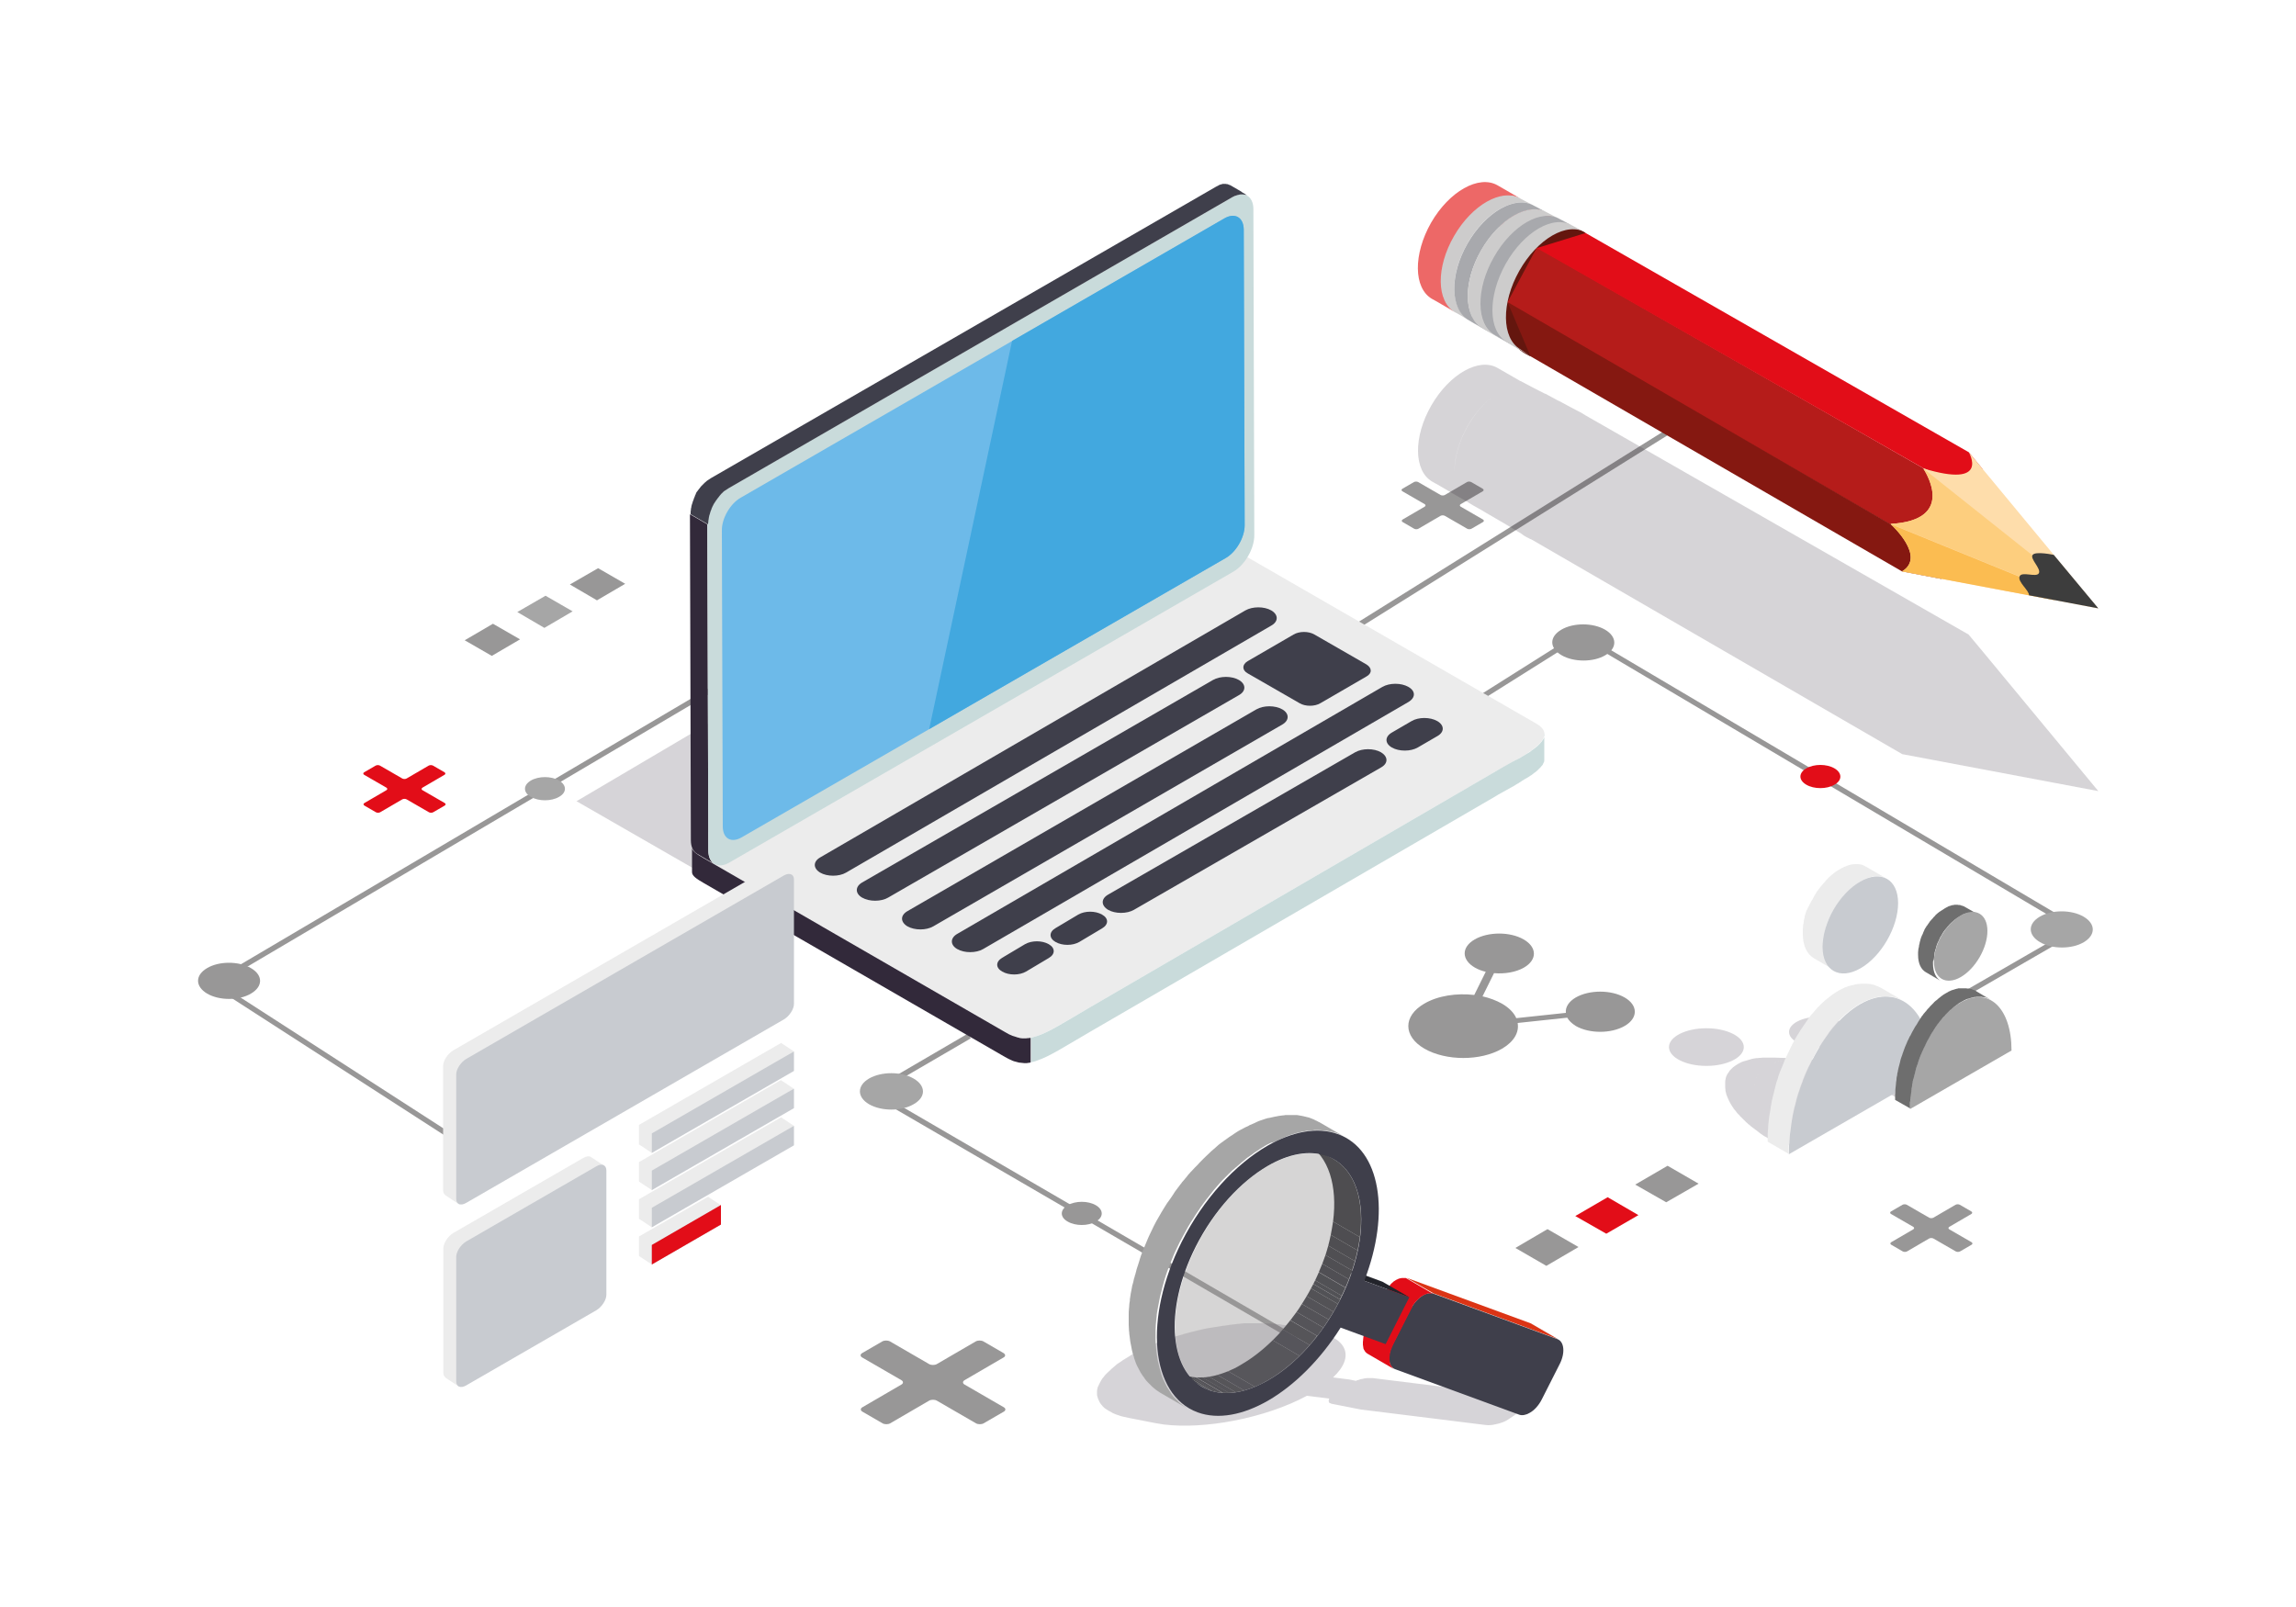 <?xml version="1.0" encoding="utf-8"?>
<!-- Generator: Adobe Illustrator 22.1.0, SVG Export Plug-In . SVG Version: 6.00 Build 0)  -->
<svg version="1.1" id="Laag_1" xmlns="http://www.w3.org/2000/svg" xmlns:xlink="http://www.w3.org/1999/xlink" x="0px" y="0px"
	 width="1000px" height="700px" viewBox="0 0 1000 700" style="enable-background:new 0 0 1000 700;" xml:space="preserve">
<style type="text/css">
	.st0{opacity:0.2;}
	.st1{enable-background:new    ;}
	.st2{fill:#32293A;}
	.st3{fill:#989797;}
	.st4{fill:#A6A6A6;}
	.st5{fill:#C9C9C9;}
	.st6{clip-path:url(#SVGID_2_);}
	.st7{clip-path:url(#SVGID_4_);}
	.st8{clip-path:url(#SVGID_6_);}
	.st9{clip-path:url(#SVGID_8_);}
	.st10{clip-path:url(#SVGID_10_);}
	.st11{clip-path:url(#SVGID_12_);}
	.st12{clip-path:url(#SVGID_14_);}
	.st13{clip-path:url(#SVGID_16_);}
	.st14{fill:#E20D18;}
	.st15{clip-path:url(#SVGID_18_);}
	.st16{fill:#851811;}
	.st17{fill:#ECECEC;}
	.st18{fill:#798083;}
	.st19{fill:#C9DBDB;}
	.st20{fill:#3F3F4B;}
	.st21{fill:#6DBAE9;}
	.st22{fill:#42A8DF;}
	.st23{clip-path:url(#SVGID_20_);enable-background:new    ;}
	.st24{fill:#2A2A32;}
	.st25{fill:#282830;}
	.st26{fill:#27272F;}
	.st27{fill:#DB3415;}
	.st28{fill:#23242B;}
	.st29{clip-path:url(#SVGID_22_);enable-background:new    ;}
	.st30{fill:#22232A;}
	.st31{fill:#202028;}
	.st32{fill:#1F1F27;}
	.st33{fill:#1F1F26;}
	.st34{fill:#1E1E24;}
	.st35{fill:#1D1D23;}
	.st36{fill:#1C1D22;}
	.st37{clip-path:url(#SVGID_24_);enable-background:new    ;}
	.st38{fill:#24252C;}
	.st39{fill:#26262E;}
	.st40{fill:#292931;}
	.st41{fill:#2A2A33;}
	.st42{fill:#2B2B34;}
	.st43{opacity:0.4;}
	.st44{clip-path:url(#SVGID_26_);}
	.st45{fill:#5E5E5E;}
	.st46{clip-path:url(#SVGID_28_);}
	.st47{clip-path:url(#SVGID_30_);}
	.st48{fill:#FFFFFF;}
	.st49{clip-path:url(#SVGID_32_);}
	.st50{clip-path:url(#SVGID_34_);}
	.st51{clip-path:url(#SVGID_36_);}
	.st52{clip-path:url(#SVGID_38_);}
	.st53{clip-path:url(#SVGID_40_);}
	.st54{clip-path:url(#SVGID_42_);}
	.st55{clip-path:url(#SVGID_44_);enable-background:new    ;}
	.st56{clip-path:url(#SVGID_46_);enable-background:new    ;}
	.st57{clip-path:url(#SVGID_48_);enable-background:new    ;}
	.st58{fill:#C8CBD0;}
	.st59{fill:#6E6E6E;}
	.st60{fill:#B51C1A;}
	.st61{fill:#FEDDAB;}
	.st62{fill:#FDCE7E;}
	.st63{fill:#FBBC51;}
	.st64{fill:#3D3D3D;}
	.st65{fill:#ED6867;}
	.st66{fill:#CDCCCC;}
	.st67{fill:#A8A9AD;}
	.st68{fill:#64160E;}
	.st69{opacity:0.2;fill:#32293A;}
	.st70{clip-path:url(#SVGID_50_);}
	.st71{clip-path:url(#SVGID_52_);}
	.st72{clip-path:url(#SVGID_54_);}
	.st73{clip-path:url(#SVGID_56_);}
	.st74{clip-path:url(#SVGID_58_);}
	.st75{clip-path:url(#SVGID_60_);}
	.st76{clip-path:url(#SVGID_62_);}
	.st77{clip-path:url(#SVGID_64_);}
	.st78{clip-path:url(#SVGID_66_);}
	.st79{fill:#E2EFF5;}
	.st80{clip-path:url(#SVGID_68_);}
	.st81{clip-path:url(#SVGID_70_);}
	.st82{clip-path:url(#SVGID_72_);}
	.st83{fill:#2C2C34;}
	.st84{fill:#28282F;}
	.st85{fill:#30313A;}
	.st86{fill:#1F1F25;}
	.st87{fill:#353641;}
	.st88{fill:#2E2E37;}
	.st89{fill:#F4F2F1;}
	.st90{fill:#094F7E;}
	.st91{fill:#5489C4;}
	.st92{fill:#0070B4;}
	.st93{fill:#243359;}
	.st94{fill:#43839C;}
	.st95{fill:#9AD7F6;}
	.st96{fill:#62C7F1;}
	.st97{fill:#054168;}
	.st98{fill:#3D5A99;}
	.st99{fill:#4474AE;}
	.st100{clip-path:url(#SVGID_74_);}
	.st101{clip-path:url(#SVGID_76_);}
	.st102{clip-path:url(#SVGID_78_);}
	.st103{clip-path:url(#SVGID_80_);}
	.st104{clip-path:url(#SVGID_82_);}
	.st105{clip-path:url(#SVGID_84_);}
	.st106{clip-path:url(#SVGID_86_);}
	.st107{clip-path:url(#SVGID_88_);}
	.st108{clip-path:url(#SVGID_90_);}
	.st109{fill:#CAC5CC;}
	.st110{fill:#B0551A;}
	.st111{fill:#914815;}
	.st112{fill:#ED6D1E;}
</style>
<g>
	<g>
		<polygon class="st3" points="219.7,511.4 90.9,428.3 367.4,265.1 368,265.5 435.1,309.3 433.8,311.2 367.4,267.8 95.3,428.4 
			221,509.5 		"/>
	</g>
	<g>
		<polygon class="st3" points="564.3,584.5 377.6,475.9 421.6,450.2 422.8,452.3 382.3,475.9 565.5,582.5 		"/>
	</g>
	<g>
		<polyline class="st3" points="737.5,182.6 582.1,279.7 580.8,277.7 737.5,179.8 		"/>
	</g>
	<g>
		<polygon class="st3" points="855.8,434.3 854.6,432.3 902.4,404.7 688.3,277.9 639.8,308.4 638.6,306.5 688.2,275.2 688.8,275.6 
			907,404.7 		"/>
	</g>
	<g>
		<g>
			<g class="st1">
				<defs>
					<polygon id="SVGID_31_" class="st1" points="202.4,278.9 214.7,271.7 226.5,278.5 214.2,285.7 					"/>
				</defs>
				<clipPath id="SVGID_2_">
					<use xlink:href="#SVGID_31_"  style="overflow:visible;"/>
				</clipPath>
				<g class="st6">
					<g>
						<polygon class="st3" points="226.5,278.5 214.7,271.7 202.4,278.9 214.2,285.7 226.5,278.5 						"/>
					</g>
				</g>
			</g>
		</g>
		<g>
			<g class="st1">
				<defs>
					<polygon id="SVGID_33_" class="st1" points="225.3,266.6 237.6,259.5 249.4,266.3 237.1,273.5 					"/>
				</defs>
				<clipPath id="SVGID_4_">
					<use xlink:href="#SVGID_33_"  style="overflow:visible;"/>
				</clipPath>
				<g class="st7">
					<g>
						<polygon class="st4" points="249.4,266.3 237.6,259.5 225.3,266.6 237.1,273.5 249.4,266.3 						"/>
					</g>
				</g>
			</g>
		</g>
		<g>
			<g class="st1">
				<defs>
					<polygon id="SVGID_35_" class="st1" points="248.2,254.6 260.5,247.5 272.3,254.3 260,261.5 					"/>
				</defs>
				<clipPath id="SVGID_6_">
					<use xlink:href="#SVGID_35_"  style="overflow:visible;"/>
				</clipPath>
				<g class="st8">
					<g>
						<polygon class="st3" points="272.3,254.3 260.5,247.5 248.2,254.6 260,261.5 272.3,254.3 						"/>
					</g>
				</g>
			</g>
		</g>
	</g>
	<g>
		<g>
			<g class="st1">
				<defs>
					<polygon id="SVGID_37_" class="st1" points="660,543.6 674,535.4 687.5,543.2 673.5,551.4 					"/>
				</defs>
				<clipPath id="SVGID_8_">
					<use xlink:href="#SVGID_37_"  style="overflow:visible;"/>
				</clipPath>
				<g class="st9">
					<g>
						<polygon class="st3" points="687.5,543.2 674,535.4 660,543.6 673.5,551.4 687.5,543.2 						"/>
					</g>
				</g>
			</g>
		</g>
		<g>
			<g class="st1">
				<defs>
					<polygon id="SVGID_39_" class="st1" points="686.1,529.7 700.2,521.5 713.6,529.3 699.6,537.4 					"/>
				</defs>
				<clipPath id="SVGID_10_">
					<use xlink:href="#SVGID_39_"  style="overflow:visible;"/>
				</clipPath>
				<g class="st10">
					<g>
						<polygon class="st14" points="713.6,529.3 700.2,521.5 686.1,529.7 699.6,537.4 713.6,529.3 						"/>
					</g>
				</g>
			</g>
		</g>
		<g>
			<g class="st1">
				<defs>
					<polygon id="SVGID_41_" class="st1" points="712.2,516 726.3,507.8 739.8,515.6 725.7,523.7 					"/>
				</defs>
				<clipPath id="SVGID_12_">
					<use xlink:href="#SVGID_41_"  style="overflow:visible;"/>
				</clipPath>
				<g class="st11">
					<g>
						<polygon class="st3" points="739.8,515.6 726.3,507.8 712.2,516 725.7,523.7 739.8,515.6 						"/>
					</g>
				</g>
			</g>
		</g>
	</g>
	<g>
		<g class="st1">
			<g>
				<g>
					<path class="st3" d="M707.6,434.5c-5.9-3.4-15.4-3.4-21.3,0c-3.1,1.8-4.6,4.3-4.3,6.7l-21.6,2.3c-1-2.3-3.1-4.5-6.2-6.3
						c-2.5-1.4-5.4-2.5-8.5-3.2l5-10.1c4.6,0.4,9.5-0.4,13-2.4c5.9-3.4,5.8-8.9-0.1-12.3c-5.9-3.4-15.4-3.4-21.3,0
						c-5.9,3.4-5.8,8.9,0.1,12.3c1.4,0.8,3,1.4,4.7,1.8l-5,10.1c-7.6-0.9-15.9,0.3-21.8,3.8c-9.3,5.4-9.2,14.2,0.1,19.6
						c9.4,5.4,24.5,5.4,33.8,0c5.3-3.1,7.5-7.2,6.8-11.2l21.6-2.3c0.7,1.3,2,2.5,3.7,3.6c5.9,3.4,15.4,3.4,21.3,0
						C713.5,443.5,713.5,437.9,707.6,434.5L707.6,434.5z"/>
				</g>
			</g>
		</g>
	</g>
	<g>
		<g class="st1">
			<g>
				<g>
					<path class="st3" d="M437.1,589.4l-8.8-5.1c-0.9-0.5-2.4-0.5-3.3,0l-17,9.9c-0.9,0.5-2.4,0.5-3.3,0l-17.1-9.9
						c-0.9-0.5-2.4-0.5-3.3,0l-8.8,5.1c-0.9,0.5-0.9,1.4,0,1.9l17.1,9.9c0.9,0.5,0.9,1.4,0,1.9l-17,9.9c-0.9,0.5-0.9,1.4,0,1.9
						l8.8,5.1c0.9,0.5,2.4,0.5,3.3,0l17-9.9c0.9-0.5,2.4-0.5,3.3,0l17.1,9.9c0.9,0.5,2.4,0.5,3.3,0l8.8-5.1c0.9-0.5,0.9-1.4,0-1.9
						l-17.1-9.9c-0.9-0.5-0.9-1.4,0-1.9l17-9.9C438,590.8,438,590,437.1,589.4L437.1,589.4z"/>
				</g>
			</g>
		</g>
	</g>
	<g>
		<g class="st1">
			<g>
				<g>
					<path class="st3" d="M858.6,527.7l-5-2.9c-0.5-0.3-1.4-0.3-1.9,0l-9.6,5.6c-0.5,0.3-1.4,0.3-1.9,0l-9.7-5.6
						c-0.5-0.3-1.4-0.3-1.9,0l-5,2.9c-0.5,0.3-0.5,0.8,0,1.1l9.7,5.6c0.5,0.3,0.5,0.8,0,1.1l-9.6,5.6c-0.5,0.3-0.5,0.8,0,1.1l5,2.9
						c0.5,0.3,1.4,0.3,1.9,0l9.6-5.6c0.5-0.3,1.4-0.3,1.9,0l9.7,5.6c0.5,0.3,1.4,0.3,1.9,0l5-2.9c0.5-0.3,0.5-0.8,0-1.1l-9.7-5.6
						c-0.5-0.3-0.5-0.8,0-1.1l9.6-5.6C859.1,528.5,859.1,528,858.6,527.7L858.6,527.7z"/>
				</g>
			</g>
		</g>
	</g>
	<g>
		<g class="st1">
			<g>
				<g>
					<path class="st3" d="M645.8,212.9l-5-2.9c-0.5-0.3-1.4-0.3-1.9,0l-9.6,5.6c-0.5,0.3-1.4,0.3-1.9,0l-9.7-5.6
						c-0.5-0.3-1.4-0.3-1.9,0l-5,2.9c-0.5,0.3-0.5,0.8,0,1.1l9.7,5.6c0.5,0.3,0.5,0.8,0,1.1l-9.6,5.6c-0.5,0.3-0.5,0.8,0,1.1l5,2.9
						c0.5,0.3,1.4,0.3,1.9,0l9.6-5.6c0.5-0.3,1.4-0.3,1.9,0l9.7,5.6c0.5,0.3,1.4,0.3,1.9,0l5-2.9c0.5-0.3,0.5-0.8,0-1.1l-9.7-5.6
						c-0.5-0.3-0.5-0.8,0-1.1l9.6-5.6C646.3,213.7,646.3,213.2,645.8,212.9L645.8,212.9z"/>
				</g>
			</g>
		</g>
	</g>
	<g>
		<g class="st1">
			<g>
				<g>
					<path class="st14" d="M193.6,336.4l-5-2.9c-0.5-0.3-1.4-0.3-1.9,0l-9.6,5.6c-0.5,0.3-1.4,0.3-1.9,0l-9.7-5.6
						c-0.5-0.3-1.4-0.3-1.9,0l-5,2.9c-0.5,0.3-0.5,0.8,0,1.1l9.7,5.6c0.5,0.3,0.5,0.8,0,1.1l-9.6,5.6c-0.5,0.3-0.5,0.8,0,1.1l5,2.9
						c0.5,0.3,1.4,0.3,1.9,0l9.6-5.6c0.5-0.3,1.4-0.3,1.9,0l9.7,5.6c0.5,0.3,1.4,0.3,1.9,0l5-2.9c0.5-0.3,0.5-0.8,0-1.1l-9.7-5.6
						c-0.5-0.3-0.5-0.8,0-1.1l9.6-5.6C194.1,337.2,194.1,336.7,193.6,336.4L193.6,336.4z"/>
				</g>
			</g>
		</g>
	</g>
	<g>
		<g class="st1">
			<g>
				<g>
					<path class="st3" d="M109.3,421.7c-5.3-3.1-13.9-3.1-19.1,0c-5.3,3.1-5.2,8,0,11.1c5.3,3.1,13.9,3.1,19.1,0
						C114.6,429.7,114.6,424.8,109.3,421.7L109.3,421.7z"/>
				</g>
			</g>
		</g>
	</g>
	<g>
		<g class="st1">
			<g>
				<g>
					<path class="st3" d="M699.1,274.3c-5.3-3.1-13.9-3.1-19.1,0c-5.3,3.1-5.2,8,0.1,11.1c5.3,3.1,13.9,3.1,19.1,0
						C704.4,282.4,704.4,277.4,699.1,274.3L699.1,274.3z"/>
				</g>
			</g>
		</g>
	</g>
	<g>
		<g class="st1">
			<g>
				<g>
					<path class="st4" d="M907.5,399.3c-5.3-3.1-13.9-3.1-19.1,0c-5.3,3.1-5.2,8,0.1,11.1c5.3,3.1,13.9,3.1,19.1,0
						C912.8,407.3,912.8,402.4,907.5,399.3L907.5,399.3z"/>
				</g>
			</g>
		</g>
	</g>
	<g>
		<g class="st1">
			<g>
				<g>
					<path class="st4" d="M243.5,340c-3.4-2-8.9-2-12.3,0c-3.4,2-3.4,5.2,0,7.1c3.4,2,8.9,2,12.3,0C246.9,345.2,246.9,342,243.5,340
						L243.5,340z"/>
				</g>
			</g>
		</g>
	</g>
	<g>
		<g class="st1">
			<g>
				<g>
					<path class="st3" d="M477.3,525c-3.4-2-8.9-2-12.3,0c-3.4,2-3.4,5.2,0,7.1c3.4,2,8.9,2,12.3,0C480.7,530.2,480.7,527,477.3,525
						L477.3,525z"/>
				</g>
			</g>
		</g>
	</g>
	<g>
		<g class="st1">
			<g>
				<g>
					<path class="st14" d="M799,334.7c-3.4-2-8.9-2-12.3,0c-3.4,2-3.4,5.1,0,7.1c3.4,2,8.9,2,12.3,0
						C802.4,339.9,802.4,336.7,799,334.7L799,334.7z"/>
				</g>
			</g>
		</g>
	</g>
	<g>
		<g class="st1">
			<g>
				<g>
					<path class="st4" d="M397.9,469.8c-5.4-3.1-14-3.1-19.4,0c-5.3,3.1-5.3,8.1,0,11.2c5.4,3.1,14.1,3.1,19.4,0
						C403.4,477.9,403.3,472.9,397.9,469.8L397.9,469.8z"/>
				</g>
			</g>
		</g>
	</g>
	<g class="st0">
		<path class="st2" d="M805.2,449.5c0,3.6-5.8,6.6-13,6.6c-7.2,0-13-2.9-13-6.6c0-3.6,5.8-6.6,13-6.6
			C799.3,442.9,805.2,445.9,805.2,449.5z"/>
	</g>
	<g class="st0">
		<g>
			<path class="st2" d="M835.8,444.5c9.2-5.3,16.6,1.7,16.6,15.6l-33.1,19.1C819.3,465.4,826.7,449.8,835.8,444.5z"/>
		</g>
	</g>
	<g class="st0">
		<path class="st2" d="M759.5,456.1c0,4.5-7.3,8.2-16.3,8.2c-9,0-16.3-3.7-16.3-8.2c0-4.5,7.3-8.2,16.3-8.2
			C752.2,447.9,759.5,451.6,759.5,456.1z"/>
	</g>
	<g>
		<g>
			<g>
				<g class="st0">
					<g>
						<g class="st1">
							<g>
								<g>
									<polygon class="st2" points="543.4,293.3 443.2,235.7 251.1,349 351.3,406.6 543.4,293.3 									"/>
								</g>
							</g>
						</g>
					</g>
				</g>
				<g>
					<g>
						<g class="st1">
							<g>
								<g>
									<path class="st17" d="M669.1,315.2c11.5,6.6-7.5,14.9-17.8,20.9L474,439.2c-20.2,11.7-25.6,16.4-36.1,10.4l-131.2-75.7
										c-9.2-5.3-7.8-6.1,17.8-20.9l177.3-103c20.7-12,25.7-16.4,36.1-10.4L669.1,315.2z"/>
								</g>
							</g>
							<g>
								<path class="st19" d="M672.7,320c0,0.1,0,0.3,0,0.4c0,0.1,0,0.1,0,0.2c0,0.2-0.1,0.3-0.1,0.5c0,0.1,0,0.1-0.1,0.2
									c-0.1,0.2-0.2,0.5-0.3,0.7c0,0-0.1,0.1-0.1,0.1c-0.2,0.3-0.4,0.6-0.7,1c0,0-0.1,0.1-0.1,0.1c-0.2,0.2-0.4,0.4-0.5,0.6
									c0,0-0.1,0.1-0.1,0.1c-0.2,0.2-0.5,0.5-0.7,0.7c-0.1,0-0.1,0.1-0.1,0.1c-0.4,0.4-0.8,0.7-1.3,1.1c0,0-0.1,0.1-0.1,0.1
									c-0.5,0.4-1,0.7-1.5,1.1c0,0-0.1,0-0.1,0.1c-0.5,0.4-1.1,0.8-1.7,1.1c0,0,0,0,0,0c-0.6,0.4-1.2,0.7-1.8,1.1
									c-0.1,0.1-0.1,0.1-0.2,0.1c-0.9,0.6-1.8,1.1-2.8,1.6c0,0-0.1,0-0.1,0c-0.5,0.3-1,0.6-1.5,0.8l0,0c-1.1,0.6-2.1,1.2-3.2,1.8
									c-0.4,0.2-0.7,0.4-1.1,0.6c-0.1,0.1-0.2,0.1-0.3,0.2c-0.4,0.2-0.8,0.4-1.2,0.7c-0.1,0-0.1,0.1-0.2,0.1
									c-0.4,0.2-0.8,0.5-1.2,0.7L474,439.2c-10.6,6.2-17.1,10.4-22.4,12.1c-0.9,0.3-1.7,0.5-2.5,0.7l0,10.7
									c0.8-0.1,1.7-0.4,2.5-0.7c5.3-1.7,11.9-6,22.4-12.1l177.3-103c0.4-0.3,0.9-0.5,1.3-0.8v0c1.9-1.1,4.1-2.3,6.3-3.5
									c0.2-0.1,0.5-0.2,0.7-0.4c0.3-0.2,0.5-0.3,0.8-0.5c0.3-0.2,0.6-0.4,0.9-0.5c0.1-0.1,0.3-0.2,0.4-0.3
									c0.4-0.2,0.7-0.4,1.1-0.7c0.1-0.1,0.1-0.1,0.2-0.1c0,0,0,0,0.1-0.1c0.6-0.4,1.1-0.7,1.7-1c0.1,0,0.1-0.1,0.2-0.1
									c0.6-0.4,1.1-0.7,1.7-1.1c0,0,0.1-0.1,0.2-0.1c0.5-0.4,1-0.7,1.4-1.1c0.1,0,0.1-0.1,0.2-0.1c0.4-0.3,0.9-0.7,1.3-1.1
									c0,0,0,0,0.1-0.1c0,0,0,0,0.1-0.1c0.2-0.2,0.5-0.5,0.7-0.7c0,0,0.1-0.1,0.1-0.1c0.2-0.2,0.4-0.4,0.5-0.6
									c0,0,0.1-0.1,0.1-0.1c0,0,0.1-0.1,0.1-0.1c0.1-0.1,0.1-0.2,0.2-0.2c0.1-0.1,0.1-0.2,0.2-0.3c0.1-0.1,0.1-0.2,0.1-0.2
									c0-0.1,0.1-0.1,0.1-0.2v0l0,0v0c0,0,0,0,0-0.1c0.1-0.2,0.3-0.5,0.4-0.7c0,0,0,0,0,0c0,0,0-0.1,0-0.1c0-0.2,0.1-0.3,0.1-0.5
									c0,0,0-0.1,0-0.1c0,0,0-0.1,0-0.1c0-0.1,0-0.3,0-0.4c0-0.1,0-0.1,0-0.2c0,0,0-0.1,0-0.1c0-3.6,0-7.1,0-10.7
									C672.7,319.9,672.7,320,672.7,320z"/>
							</g>
							<g>
								<path class="st2" d="M447.8,452.2c-0.3,0-0.6,0-0.9,0.1c-0.3,0-0.5,0-0.8,0c-0.3,0-0.5,0-0.8,0c-0.2,0-0.5-0.1-0.8-0.1
									c-0.3,0-0.6-0.1-0.8-0.2c-0.4-0.1-0.7-0.1-1.1-0.3c-0.5-0.2-1-0.3-1.6-0.5c-1-0.4-2.1-0.9-3.2-1.6l-131.2-75.7
									c-3.3-1.9-5.2-3.2-5.2-4.7c0,3.6,0,7.1,0,10.7c0,1.6,1.9,2.9,5.2,4.8l131.1,75.7c1.1,0.6,2.2,1.2,3.2,1.6
									c0.5,0.2,1,0.4,1.6,0.5c0.3,0.1,0.7,0.2,1.1,0.3c0.3,0.1,0.5,0.1,0.8,0.1c0.3,0,0.5,0.1,0.8,0.1c0.2,0,0.5,0,0.8,0.1
									c0.3,0,0.5,0,0.8,0c0.3,0,0.6,0,0.9-0.1c0.4,0,0.8-0.1,1.2-0.2l0-10.7C448.6,452.1,448.2,452.1,447.8,452.2z"/>
							</g>
						</g>
					</g>
					<g>
						<g class="st1">
							<g>
								<g>
									<path class="st20" d="M456.8,411.3c-2.9-1.7-7.5-1.7-10.4,0l-9.9,5.9c-2.9,1.7-2.9,4.4,0,6c2.9,1.7,7.5,1.7,10.4,0l9.9-5.9
										C459.7,415.6,459.6,412.9,456.8,411.3L456.8,411.3z"/>
								</g>
							</g>
						</g>
					</g>
					<g>
						<g class="st1">
							<g>
								<g>
									<path class="st20" d="M480,398.4c-2.9-1.7-7.5-1.7-10.4,0l-9.9,5.9c-2.9,1.7-2.8,4.4,0,6c2.9,1.7,7.5,1.7,10.4,0l9.9-5.9
										C482.9,402.7,482.9,400,480,398.4L480,398.4z"/>
								</g>
							</g>
						</g>
					</g>
					<g>
						<g class="st1">
							<g>
								<g>
									<path class="st20" d="M595.1,289.4l-22.6-13c-2.5-1.5-6.6-1.5-9.1,0l-20,11.6c-2.5,1.5-2.5,3.9,0,5.3l22.6,13
										c2.5,1.5,6.6,1.5,9.1,0l20-11.6C597.7,293.3,597.6,290.9,595.1,289.4L595.1,289.4z"/>
								</g>
							</g>
						</g>
					</g>
					<g class="st1">
						<g>
							<path class="st2" d="M308.5,370.5l-0.4-142.1l-7.6-4.4l0.4,142c0,2.9,1,4.9,2.7,5.9c2.5,1.5,5,2.9,7.6,4.4
								C309.5,375.4,308.5,373.4,308.5,370.5z"/>
						</g>
						<g>
							<g>
								<path class="st19" d="M536.7,85.9c5-2.9,9.2-0.6,9.2,5.2l0.4,142.1c0,5.8-4.1,12.9-9.1,15.8L317.7,375.7
									c-5,2.9-9.1,0.6-9.2-5.2l-0.4-142.1c0-5.8,4.1-12.9,9.1-15.8L536.7,85.9z"/>
							</g>
						</g>
						<g>
							<path class="st20" d="M538.3,85.2c0.2-0.1,0.4-0.1,0.6-0.2c0.1,0,0.3-0.1,0.4-0.1c0.1,0,0.3-0.1,0.4-0.1
								c0.2,0,0.3-0.1,0.5-0.1c0.1,0,0.2,0,0.3,0c0.2,0,0.4,0,0.6,0c0,0,0.1,0,0.1,0c0.3,0,0.5,0,0.7,0.1c0,0,0.1,0,0.2,0
								c0.2,0,0.3,0.1,0.5,0.1c0,0,0.1,0,0.2,0c0.2,0.1,0.4,0.2,0.6,0.3l-2.5-1.5c0,0-0.1,0-0.1-0.1c0,0-0.1,0-0.1-0.1l-4.8-2.8
								c0,0,0,0-0.1,0c-0.1-0.1-0.3-0.2-0.5-0.2c0,0-0.1,0-0.1,0c0,0-0.1,0-0.1-0.1c-0.1,0-0.1-0.1-0.2-0.1c-0.1,0-0.2-0.1-0.3-0.1
								c0,0-0.1,0-0.1,0c0,0-0.1,0-0.1,0c-0.2,0-0.3,0-0.5-0.1c0,0,0,0,0,0c-0.1,0-0.1,0-0.1,0c-0.2,0-0.3,0-0.5,0
								c-0.1,0-0.1,0-0.2,0c-0.1,0-0.2,0-0.3,0c-0.1,0-0.2,0-0.3,0c-0.1,0-0.1,0-0.2,0.1c-0.1,0-0.2,0-0.3,0.1c-0.1,0-0.1,0-0.2,0
								c-0.1,0-0.1,0.1-0.2,0.1c-0.2,0-0.4,0.1-0.6,0.2c-0.1,0-0.2,0.1-0.2,0.1c0,0-0.1,0-0.1,0.1c-0.4,0.2-0.7,0.3-1.2,0.6
								L309.6,208.3c-0.3,0.2-0.6,0.4-0.9,0.6c-0.1,0.1-0.2,0.1-0.3,0.2c-0.2,0.1-0.4,0.3-0.6,0.4c-0.1,0.1-0.2,0.2-0.3,0.3
								c-0.2,0.1-0.3,0.3-0.5,0.4c-0.1,0.1-0.2,0.2-0.3,0.3c-0.1,0.1-0.1,0.1-0.2,0.2c-0.1,0.1-0.1,0.1-0.2,0.2
								c-0.2,0.2-0.4,0.4-0.6,0.6c-0.1,0.1-0.2,0.2-0.2,0.2c-0.1,0.1-0.1,0.1-0.2,0.2c-0.1,0.1-0.2,0.3-0.3,0.4
								c-0.1,0.1-0.2,0.2-0.2,0.3c-0.1,0.1-0.1,0.2-0.2,0.2c-0.1,0.1-0.2,0.2-0.2,0.3c0,0.1-0.1,0.2-0.2,0.2
								c-0.1,0.1-0.2,0.3-0.3,0.4c0,0.1-0.1,0.2-0.2,0.3c0,0,0,0.1-0.1,0.1c-0.2,0.2-0.3,0.5-0.5,0.8c0,0,0,0.1,0,0.1c0,0,0,0,0,0.1
								c-0.1,0.2-0.2,0.4-0.3,0.6c-0.1,0.1-0.1,0.2-0.1,0.3c-0.1,0.1-0.1,0.2-0.1,0.3c0,0.1-0.1,0.2-0.1,0.2
								c-0.1,0.2-0.2,0.4-0.3,0.7c0,0,0,0.1,0,0.1c0,0,0,0,0,0c-0.1,0.3-0.2,0.6-0.3,0.8c0,0,0,0.1-0.1,0.2c0,0.1-0.1,0.2-0.1,0.3
								c0,0.2-0.1,0.3-0.1,0.4c0,0.1-0.1,0.2-0.1,0.3c0,0.1-0.1,0.2-0.1,0.3c0,0.1-0.1,0.2-0.1,0.3c0,0.1-0.1,0.3-0.1,0.4
								c0,0.2-0.1,0.3-0.1,0.4c0,0.1,0,0.1,0,0.2c0,0.1,0,0.2-0.1,0.4c0,0.2-0.1,0.5-0.1,0.7c0,0.1,0,0.1,0,0.2c0,0.2,0,0.3-0.1,0.5
								c0,0.1,0,0.2,0,0.3c0,0.3,0,0.7,0,1l7.6,4.4c0-0.3,0-0.7,0.1-1c0-0.1,0-0.2,0-0.3c0-0.2,0-0.4,0.1-0.6c0-0.3,0.1-0.5,0.1-0.8
								c0-0.2,0.1-0.3,0.1-0.5c0-0.2,0.1-0.3,0.1-0.5c0-0.2,0.1-0.4,0.2-0.6c0-0.1,0.1-0.3,0.1-0.4c0.1-0.2,0.1-0.5,0.2-0.7
								c0-0.1,0.1-0.2,0.1-0.3c0.1-0.3,0.3-0.7,0.4-1c0,0,0-0.1,0-0.1c0.1-0.3,0.3-0.6,0.4-0.9c0-0.1,0.1-0.2,0.1-0.2
								c0.1-0.3,0.3-0.5,0.4-0.8c0-0.1,0.1-0.1,0.1-0.2c0.2-0.3,0.4-0.6,0.6-0.9c0-0.1,0.1-0.2,0.2-0.3c0.1-0.2,0.3-0.5,0.5-0.7
								c0.1-0.1,0.1-0.2,0.2-0.3c0.1-0.2,0.3-0.4,0.4-0.5c0.1-0.1,0.2-0.3,0.3-0.4c0.1-0.1,0.2-0.3,0.3-0.4c0.2-0.2,0.4-0.5,0.6-0.7
								c0.1-0.1,0.2-0.3,0.4-0.4c0.1-0.1,0.2-0.2,0.3-0.3c0.2-0.2,0.3-0.3,0.5-0.5c0.1-0.1,0.2-0.2,0.3-0.2c0.2-0.2,0.4-0.3,0.6-0.4
								c0.1-0.1,0.2-0.1,0.3-0.2c0.3-0.2,0.6-0.4,0.9-0.6L536.7,85.9c0.4-0.2,0.8-0.4,1.2-0.6C538,85.3,538.1,85.3,538.3,85.2z"/>
						</g>
					</g>
					<g>
						<g class="st1">
							<g>
								<g>
									<path class="st21" d="M533.2,95.2L322.6,216.8c-4.6,2.6-8.3,9.1-8.2,14.3l0.4,128.9c0,5.3,3.7,7.4,8.3,4.7l210.7-121.6
										c4.6-2.6,8.3-9.1,8.3-14.3l-0.4-128.9C541.5,94.6,537.8,92.5,533.2,95.2L533.2,95.2z"/>
								</g>
							</g>
						</g>
					</g>
					<g>
						<g class="st1">
							<g>
								<g>
									<path class="st20" d="M553.7,265.9c-3.1-1.8-8.2-1.8-11.3,0L357.2,373.5c-3.1,1.8-3.1,4.7,0,6.6c3.1,1.8,8.2,1.8,11.3,0
										l185.2-107.6C556.9,270.7,556.8,267.7,553.7,265.9L553.7,265.9z"/>
								</g>
							</g>
						</g>
					</g>
					<g>
						<g class="st1">
							<g>
								<g>
									<path class="st20" d="M613.4,299.2c-3.1-1.8-8.2-1.8-11.3,0L416.9,406.8c-3.1,1.8-3.1,4.8,0,6.6c3.1,1.8,8.2,1.8,11.3,0
										l185.2-107.6C616.6,303.9,616.6,301,613.4,299.2L613.4,299.2z"/>
								</g>
							</g>
						</g>
					</g>
					<g>
						<g class="st1">
							<g>
								<g>
									<path class="st20" d="M539.6,296.2c-3.1-1.8-8.2-1.8-11.3,0l-152.8,88.2c-3.1,1.8-3.1,4.8,0,6.6c3.1,1.8,8.2,1.8,11.3,0
										l152.8-88.2C542.8,301,542.7,298,539.6,296.2L539.6,296.2z"/>
								</g>
							</g>
						</g>
					</g>
					<g>
						<g class="st1">
							<g>
								<g>
									<path class="st20" d="M601.5,327.7c-3.1-1.8-8.2-1.8-11.3,0l-107.6,62c-3.1,1.8-3.1,4.7,0,6.6c3.1,1.8,8.2,1.8,11.3,0
										l107.6-62C604.7,332.5,604.6,329.6,601.5,327.7L601.5,327.7z"/>
								</g>
							</g>
						</g>
					</g>
					<g>
						<g class="st1">
							<g>
								<g>
									<path class="st20" d="M558.5,309c-3.1-1.8-8.2-1.8-11.3,0l-152,87.9c-3.1,1.8-3.1,4.7,0,6.6c3.2,1.8,8.2,1.8,11.3,0
										l152-87.9C561.6,313.8,561.6,310.8,558.5,309L558.5,309z"/>
								</g>
							</g>
						</g>
					</g>
					<g>
						<g class="st1">
							<g>
								<g>
									<path class="st20" d="M626,314.1c-3.1-1.8-8.2-1.8-11.2,0l-8.6,5c-3.1,1.8-3.1,4.7,0,6.5c3.1,1.8,8.2,1.8,11.3,0l8.6-5
										C629.2,318.8,629.1,315.9,626,314.1L626,314.1z"/>
								</g>
							</g>
						</g>
					</g>
					<g>
						<path class="st22" d="M533.3,95.1l-92.5,53.4l-36.1,169.1l129.1-74.5c4.6-2.6,8.3-9,8.3-14.3l-0.4-128.9
							C541.6,94.6,537.8,92.5,533.3,95.1z"/>
					</g>
				</g>
			</g>
		</g>
	</g>
	<g>
		<g class="st0">
			<path class="st2" d="M664.2,609.4C664.2,609.4,664.2,609.4,664.2,609.4l-6.7-1.3l-5-1c0,0,0,0,0,0c-0.1,0-0.2,0-0.4-0.1
				c0,0-0.1,0-0.1,0l-54-6.7c-0.1,0-0.1,0-0.2,0c-0.1,0-0.1,0-0.2,0c0,0-0.1,0-0.1,0c0,0,0,0-0.1,0c-0.1,0-0.2,0-0.4,0l0,0l0,0
				c-0.2,0-0.3,0-0.5,0h0c-0.1,0-0.1,0-0.2,0c-0.1,0-0.2,0-0.3,0c0,0,0,0,0,0c-0.1,0-0.3,0-0.4,0c-0.1,0-0.1,0-0.2,0c0,0,0,0,0,0
				c-0.2,0-0.5,0-0.7,0.1c0,0,0,0-0.1,0c0,0-0.1,0-0.1,0c-0.3,0-0.6,0.1-0.9,0.2c-0.4,0.1-0.7,0.1-1.1,0.2c-0.1,0-0.2,0-0.2,0.1
				c-0.3,0.1-0.7,0.2-1,0.3c0,0,0,0-0.1,0c-0.1,0-0.2,0.1-0.2,0.1c-0.1,0-0.3,0.1-0.4,0.2l0,0l-2.9-0.6l-7.1-0.9
				c9.7-9.1,6.3-17.5-8.8-20.4c0.1,0,0.1,0,0.2,0l-11.7-2.3c-0.1,0-0.2,0-0.3,0c-0.4-0.1-0.9-0.2-1.4-0.2c-0.1,0-0.2,0-0.4-0.1
				c-0.2,0-0.4-0.1-0.7-0.1c-0.3,0-0.7-0.1-1-0.1c-0.5-0.1-1-0.1-1.6-0.2c0,0,0,0-0.1,0c-0.1,0-0.2,0-0.3,0c-0.4,0-0.9-0.1-1.3-0.1
				c-0.2,0-0.3,0-0.5,0c-0.2,0-0.3,0-0.5,0c-0.2,0-0.4,0-0.6,0c-0.2,0-0.4,0-0.5,0c-0.5,0-0.9,0-1.4-0.1c-0.1,0-0.2,0-0.3,0
				c0,0,0,0-0.1,0c-0.5,0-1.1,0-1.7,0c-0.2,0-0.3,0-0.5,0c-0.3,0-0.7,0-1,0c-0.1,0-0.2,0-0.2,0c-0.3,0-0.5,0-0.8,0c-0.3,0-0.7,0-1,0
				c-0.3,0-0.6,0-0.8,0c-0.2,0-0.5,0-0.7,0c-0.1,0-0.2,0-0.3,0c-0.4,0-0.8,0-1.2,0.1c-0.3,0-0.6,0-0.9,0.1c-0.4,0-0.8,0.1-1.3,0.1
				c-0.2,0-0.4,0-0.6,0.1c-0.1,0-0.1,0-0.2,0c-0.8,0.1-1.7,0.2-2.5,0.3c-0.2,0-0.4,0.1-0.6,0.1c-0.7,0.1-1.4,0.2-2,0.3
				c-0.1,0-0.3,0-0.4,0c-0.1,0-0.3,0-0.4,0.1c-0.2,0-0.5,0.1-0.7,0.1c-0.4,0.1-0.8,0.1-1.2,0.2c-0.3,0-0.5,0.1-0.7,0.1
				c-0.4,0.1-0.8,0.1-1.3,0.2c-0.2,0-0.4,0.1-0.6,0.1c-0.6,0.1-1.2,0.2-1.9,0.3c-0.8,0.2-1.6,0.3-2.4,0.5c-0.2,0.1-0.5,0.1-0.7,0.2
				c-0.5,0.1-1.1,0.2-1.7,0.4c-0.3,0.1-0.6,0.1-0.8,0.2c-0.5,0.1-1.1,0.3-1.7,0.4c-0.2,0.1-0.5,0.1-0.7,0.2
				c-0.8,0.2-1.6,0.4-2.3,0.6c-0.1,0-0.1,0-0.2,0.1c-0.7,0.2-1.4,0.4-2.1,0.6c-0.3,0.1-0.5,0.2-0.8,0.2c-0.5,0.2-1.1,0.3-1.6,0.5
				c-0.2,0.1-0.5,0.2-0.8,0.3c-0.2,0.1-0.4,0.1-0.5,0.2c-0.2,0.1-0.5,0.2-0.7,0.2c-0.5,0.2-0.9,0.3-1.4,0.5
				c-0.4,0.1-0.8,0.3-1.1,0.4c-0.5,0.2-0.9,0.3-1.4,0.5c-0.2,0.1-0.4,0.1-0.6,0.2c-0.2,0.1-0.4,0.2-0.7,0.3
				c-0.3,0.1-0.5,0.2-0.8,0.3c-0.5,0.2-0.9,0.4-1.4,0.6c-0.2,0.1-0.5,0.2-0.8,0.3c-0.1,0-0.1,0.1-0.2,0.1c-0.1,0.1-0.3,0.1-0.4,0.2
				c-0.8,0.4-1.6,0.7-2.4,1.1c-0.1,0.1-0.3,0.1-0.4,0.2c-0.1,0.1-0.2,0.1-0.3,0.2c-0.7,0.4-1.5,0.7-2.2,1.1c-0.1,0-0.2,0.1-0.3,0.1
				c0,0,0,0,0,0c-0.8,0.4-1.5,0.8-2.3,1.3c0,0-0.1,0.1-0.1,0.1c-0.2,0.1-0.4,0.2-0.5,0.3c-0.5,0.3-1,0.6-1.5,0.9
				c-0.1,0.1-0.2,0.1-0.3,0.2c-0.4,0.2-0.8,0.5-1.2,0.8c-0.3,0.2-0.6,0.4-0.9,0.6c-0.1,0-0.1,0.1-0.2,0.1c-0.6,0.4-1.2,0.8-1.7,1.3
				c0,0,0,0,0,0c0,0-0.1,0.1-0.1,0.1c-0.5,0.4-0.9,0.8-1.4,1.2c-0.1,0.1-0.2,0.1-0.2,0.2c-0.1,0.1-0.1,0.1-0.1,0.1
				c-0.5,0.5-1,0.9-1.4,1.3c0,0,0,0,0,0c-0.3,0.3-0.6,0.6-0.8,0.8c-0.1,0.1-0.1,0.1-0.2,0.2c-0.2,0.2-0.4,0.4-0.5,0.6
				c0,0,0,0.1-0.1,0.1c-0.1,0.2-0.2,0.3-0.4,0.5c-0.1,0.2-0.3,0.3-0.4,0.5c-0.1,0.2-0.2,0.3-0.3,0.5c-0.1,0.1-0.2,0.3-0.3,0.4
				c0,0,0,0.1,0,0.1c-0.2,0.4-0.4,0.7-0.6,1.1c0,0.1,0,0.1-0.1,0.2c-0.1,0.3-0.3,0.6-0.4,0.9c0,0,0,0.1-0.1,0.1c0,0.1,0,0.2-0.1,0.2
				c-0.1,0.2-0.1,0.5-0.2,0.7c0,0.1-0.1,0.3-0.1,0.4c0,0.3-0.1,0.5-0.1,0.8c0,0.1,0,0.2,0,0.2c0,0.3,0,0.7,0,1c0,0.1,0,0.2,0,0.3
				c0,0.2,0,0.5,0.1,0.7c0,0.1,0,0.2,0.1,0.3c0,0.2,0.1,0.4,0.2,0.7c0,0.1,0.1,0.2,0.1,0.3c0.1,0.3,0.3,0.6,0.4,0.9
				c0,0.1,0.1,0.1,0.1,0.2c0.1,0.2,0.3,0.5,0.4,0.7c0.1,0.1,0.1,0.2,0.2,0.3c0.1,0.2,0.3,0.4,0.5,0.6c0.1,0.1,0.2,0.2,0.2,0.3
				c0.2,0.2,0.5,0.5,0.7,0.7c0,0,0.1,0.1,0.1,0.1c0.3,0.2,0.6,0.5,1,0.7c0.1,0.1,0.2,0.1,0.3,0.2c0.3,0.2,0.5,0.3,0.8,0.5
				c0.1,0.1,0.3,0.1,0.4,0.2c0.3,0.2,0.6,0.3,0.9,0.5c0.1,0.1,0.2,0.1,0.3,0.2c0.4,0.2,0.9,0.4,1.4,0.6c0.1,0,0.2,0.1,0.3,0.1
				c0.4,0.1,0.8,0.3,1.2,0.4c0.2,0.1,0.3,0.1,0.5,0.2c0.4,0.1,0.8,0.2,1.2,0.3c0.2,0,0.3,0.1,0.5,0.1c0.6,0.1,1.2,0.3,1.8,0.4
				l11.7,2.3c0,0,0,0,0,0c1.2,0.2,2.4,0.4,3.7,0.6c9,1.1,19.9,0.4,30.7-1.7c11.4-2.2,22.7-6,31.6-10.8l9.8,1.2c0,0,0,0,0,0
				c0,0-0.1,0.1-0.1,0.1c0,0,0,0,0,0c0,0,0,0,0,0.1c-0.1,0.1-0.1,0.1-0.1,0.2c0,0,0,0,0,0.1c0,0,0,0,0,0c0,0.1-0.1,0.2-0.1,0.3
				c0,0,0,0,0,0c0,0.1,0,0.2,0,0.3c0,0,0,0,0,0.1c0,0.1,0,0.1,0.1,0.2c0,0,0,0.1,0,0.1c0,0.1,0.1,0.1,0.1,0.2c0,0,0,0,0,0.1
				c0.1,0.1,0.2,0.1,0.3,0.2c0,0,0,0,0.1,0c0.1,0,0.2,0.1,0.3,0.1c0,0,0.1,0,0.1,0.1c0.1,0,0.2,0.1,0.3,0.1c0,0,0.1,0,0.1,0
				c0.2,0,0.3,0.1,0.5,0.1l11.7,2.3c0,0,0,0,0,0c0.2,0,0.4,0.1,0.6,0.1l54,6.7c1.3,0.2,2.9,0.1,4.5-0.3c2-0.4,4.1-1.1,5.5-2.1
				l7.7-5.2C667,611.5,666.7,609.9,664.2,609.4z"/>
		</g>
		<g>
			<g>
				<g class="st1">
					<g class="st1">
						<defs>
							<path id="SVGID_43_" class="st1" d="M667.1,576.7l11.7,6.8c-0.2-0.1-0.3-0.2-0.5-0.2l-11.7-6.8
								C666.8,576.5,667,576.6,667.1,576.7z"/>
						</defs>
						<clipPath id="SVGID_14_">
							<use xlink:href="#SVGID_43_"  style="overflow:visible;"/>
						</clipPath>
						<g style="clip-path:url(#SVGID_14_);enable-background:new    ;">
							<g>
								<path class="st24" d="M678.3,583.2l-11.7-6.8c0,0,0.1,0,0.1,0.1l11.7,6.8C678.4,583.3,678.4,583.2,678.3,583.2L678.3,583.2z
									"/>
							</g>
							<g>
								<path class="st25" d="M678.5,583.3l-11.7-6.8c0.1,0,0.2,0.1,0.4,0.2l11.7,6.8C678.7,583.4,678.6,583.3,678.5,583.3
									L678.5,583.3z"/>
							</g>
							<g>
								<path class="st26" d="M678.8,583.5l-11.7-6.8c0,0,0,0,0,0L678.8,583.5C678.9,583.5,678.9,583.5,678.8,583.5L678.8,583.5z"/>
							</g>
						</g>
					</g>
					<g>
						<g>
							<polygon class="st27" points="624.4,563.4 612.6,556.6 666.6,576.4 678.3,583.2 							"/>
						</g>
					</g>
					<g>
						<g>
							<path class="st20" d="M619.8,564.2c1.6-0.9,3.2-1.2,4.5-0.7l54,19.8c3,1.1,3.5,6,1,10.9l-7.7,15.2c-1.4,2.8-3.4,5-5.5,6.1
								c-1.6,0.9-3.2,1.2-4.5,0.7l-54-19.8c-3-1.1-3.5-6-1-10.9l7.7-15.2C615.8,567.5,617.8,565.4,619.8,564.2z"/>
						</g>
					</g>
					<g>
						<path class="st14" d="M615.5,568.5c0-0.1,0.1-0.1,0.1-0.2c0.2-0.3,0.4-0.5,0.6-0.8c0-0.1,0.1-0.1,0.1-0.1
							c0.2-0.2,0.3-0.4,0.5-0.6c0.1-0.2,0.3-0.3,0.4-0.4c0.1-0.1,0.2-0.2,0.3-0.3c0.3-0.3,0.7-0.6,1-0.9c0.1-0.1,0.2-0.1,0.2-0.2
							c0.4-0.3,0.7-0.5,1.1-0.7c0.3-0.2,0.6-0.3,0.9-0.4c0.1,0,0.1-0.1,0.2-0.1c0.2-0.1,0.5-0.2,0.7-0.3c0.1,0,0.1,0,0.2,0
							c0.1,0,0.3-0.1,0.4-0.1c0.1,0,0.2,0,0.3,0c0.1,0,0.2,0,0.2,0c0.2,0,0.3,0,0.5,0c0,0,0.1,0,0.1,0c0.2,0,0.3,0,0.4,0.1
							c0,0,0.1,0,0.1,0c0.1,0,0.3,0.1,0.4,0.1l-11.7-6.8c-0.1,0-0.1-0.1-0.2-0.1c-0.1,0-0.1,0-0.2,0c0,0-0.1,0-0.1,0c0,0,0,0-0.1,0
							c-0.1,0-0.2,0-0.4,0c0,0,0,0,0,0h0c-0.1,0-0.3,0-0.5,0c0,0,0,0,0,0c-0.1,0-0.2,0-0.2,0c-0.1,0-0.2,0-0.3,0c0,0,0,0,0,0
							c-0.1,0-0.2,0-0.4,0.1c-0.1,0-0.1,0-0.2,0l0,0c-0.2,0.1-0.5,0.1-0.7,0.2c0,0-0.1,0-0.1,0c0,0-0.1,0-0.1,0.1
							c-0.3,0.1-0.6,0.3-0.9,0.4c-0.4,0.2-0.7,0.5-1.1,0.7c-0.1,0.1-0.2,0.1-0.2,0.2c-0.4,0.3-0.7,0.6-1,0.9c0,0,0,0,0,0
							c-0.1,0.1-0.2,0.2-0.2,0.3c-0.1,0.1-0.3,0.3-0.4,0.5c0,0-0.1,0.1-0.1,0.1c-0.1,0.1-0.3,0.3-0.4,0.5c0,0.1-0.1,0.1-0.1,0.2
							c0,0,0,0,0,0.1c-0.2,0.2-0.3,0.4-0.5,0.6c0,0-0.1,0.1-0.1,0.1c0,0.1-0.1,0.1-0.1,0.2c-0.1,0.1-0.2,0.2-0.2,0.3
							c-0.1,0.1-0.2,0.3-0.3,0.4c0,0,0,0.1,0,0.1c0,0,0,0,0,0.1c-0.1,0.2-0.2,0.4-0.3,0.6c-0.1,0.1-0.1,0.2-0.2,0.3l-7.7,15.2
							c0,0.1-0.1,0.2-0.1,0.3c-0.1,0.1-0.1,0.3-0.2,0.4c0,0.1-0.1,0.1-0.1,0.2c0,0,0,0,0,0c-0.1,0.2-0.2,0.4-0.3,0.6
							c0,0,0,0.1,0,0.1c0,0.1-0.1,0.2-0.1,0.3c0,0.1-0.1,0.2-0.1,0.3c0,0.1,0,0.1-0.1,0.2c0,0.1-0.1,0.2-0.1,0.3
							c0,0.1,0,0.1-0.1,0.2c0,0.1,0,0.1-0.1,0.2c0,0.1-0.1,0.3-0.1,0.4c0,0,0,0.1,0,0.1c0,0.1,0,0.1,0,0.2c0,0.2-0.1,0.4-0.1,0.7
							c0,0.1,0,0.1,0,0.2c0,0,0,0.1,0,0.1c0,0.3-0.1,0.6-0.1,0.8c0,0,0,0,0,0.1c0,0.3,0,0.6,0,0.9c0,0.1,0,0.2,0,0.2
							c0,0.2,0,0.4,0.1,0.6c0,0.1,0,0.2,0,0.2c0,0.2,0.1,0.4,0.1,0.6c0,0.1,0,0.1,0,0.2c0.1,0.2,0.2,0.5,0.3,0.7c0,0,0,0.1,0.1,0.1
							c0.1,0.2,0.2,0.3,0.3,0.5c0,0.1,0.1,0.1,0.1,0.2c0.1,0.1,0.2,0.2,0.3,0.3c0.1,0,0.1,0.1,0.1,0.1c0.2,0.1,0.3,0.3,0.5,0.4
							l11.7,6.8c-0.2-0.1-0.3-0.2-0.5-0.4c0,0-0.1-0.1-0.1-0.1c-0.1-0.1-0.2-0.2-0.3-0.3c0-0.1-0.1-0.1-0.1-0.2
							c-0.1-0.1-0.2-0.3-0.3-0.5c0,0,0-0.1-0.1-0.1c-0.1-0.2-0.2-0.4-0.3-0.7c0-0.1,0-0.1-0.1-0.2c0-0.2-0.1-0.4-0.1-0.6
							c0-0.1,0-0.2,0-0.2c0-0.2-0.1-0.4-0.1-0.6c0-0.1,0-0.1,0-0.2c0-0.3,0-0.6,0-0.9c0,0,0,0,0-0.1c0-0.3,0-0.6,0.1-0.8
							c0-0.1,0-0.2,0-0.3c0-0.2,0.1-0.4,0.1-0.7c0-0.1,0-0.2,0.1-0.3c0-0.1,0.1-0.3,0.1-0.4c0-0.1,0.1-0.3,0.1-0.4
							c0-0.1,0.1-0.2,0.1-0.3c0-0.2,0.1-0.3,0.2-0.5c0-0.1,0.1-0.2,0.1-0.2c0.1-0.3,0.2-0.5,0.3-0.8c0,0,0,0,0,0
							c0.1-0.3,0.3-0.6,0.4-0.9l7.7-15.2c0.2-0.3,0.3-0.6,0.5-0.9c0-0.1,0.1-0.1,0.1-0.2C615.1,568.9,615.3,568.7,615.5,568.5z"/>
					</g>
				</g>
			</g>
			<g>
				<g class="st1">
					<g>
						<g>
							<polygon class="st28" points="594.2,557.9 582.5,551.1 602.1,558.3 613.9,565.1 							"/>
						</g>
					</g>
					<g class="st1">
						<defs>
							<path id="SVGID_45_" class="st1" d="M569.3,498.2c3.9,2.3,7.8,4.6,11.7,6.8c14.5,8.4,15.9,34.7,2.6,61l-11.7-6.8
								C585.2,532.9,583.8,506.7,569.3,498.2z"/>
						</defs>
						<clipPath id="SVGID_16_">
							<use xlink:href="#SVGID_45_"  style="overflow:visible;"/>
						</clipPath>
						<g style="clip-path:url(#SVGID_16_);enable-background:new    ;">
							<g>
								<path class="st28" d="M583.7,566.1l-11.7-6.8c0.3-0.5,0.5-1.1,0.8-1.6l11.7,6.8C584.2,565,583.9,565.5,583.7,566.1
									L583.7,566.1z"/>
							</g>
							<g>
								<path class="st30" d="M584.5,564.5l-11.7-6.8c0.6-1.2,1.1-2.4,1.6-3.5l11.7,6.8C585.6,562.1,585,563.3,584.5,564.5
									L584.5,564.5z"/>
							</g>
							<g>
								<path class="st31" d="M586.1,560.9l-11.7-6.8c0.5-1.2,1-2.4,1.5-3.6l11.7,6.8C587.1,558.5,586.6,559.7,586.1,560.9
									L586.1,560.9z"/>
							</g>
							<g>
								<path class="st32" d="M587.6,557.3l-11.7-6.8c0.5-1.3,0.9-2.5,1.4-3.8l11.7,6.8C588.5,554.8,588.1,556,587.6,557.3
									L587.6,557.3z"/>
							</g>
							<g>
								<path class="st33" d="M589,553.5l-11.7-6.8c0.4-1.4,0.9-2.8,1.2-4.1l11.7,6.8C589.8,550.8,589.4,552.1,589,553.5L589,553.5z
									"/>
							</g>
							<g>
								<path class="st34" d="M590.2,549.4l-11.7-6.8c0.4-1.6,0.8-3.1,1.1-4.7l11.7,6.8C591,546.3,590.6,547.8,590.2,549.4
									L590.2,549.4z"/>
							</g>
							<g>
								<path class="st35" d="M591.3,544.7l-11.7-6.8c0.4-2,0.7-3.9,1-5.8l11.7,6.8C592.1,540.8,591.8,542.7,591.3,544.7
									L591.3,544.7z"/>
							</g>
							<g>
								<path class="st36" d="M592.3,538.9l-11.7-6.8c2-15.5-1.9-28.4-11.3-33.9l11.7,6.8C590.4,510.5,594.3,523.4,592.3,538.9
									L592.3,538.9z"/>
							</g>
						</g>
					</g>
					<g class="st1">
						<defs>
							<path id="SVGID_47_" class="st1" d="M523.4,604c-3.9-2.3-7.8-4.5-11.7-6.8c1,0.6,2,1,3.1,1.5c7.6,2.8,16.7,1,25.8-4.3
								c11.7-6.8,23.4-19.3,31.4-35.1l11.7,6.8c-8,15.9-19.6,28.4-31.3,35.1c-9.1,5.2-18.2,7-25.8,4.3
								C525.4,605.1,524.4,604.6,523.4,604z"/>
						</defs>
						<clipPath id="SVGID_18_">
							<use xlink:href="#SVGID_47_"  style="overflow:visible;"/>
						</clipPath>
						<g style="clip-path:url(#SVGID_18_);enable-background:new    ;">
							<g>
								<path class="st31" d="M523.4,604l-11.7-6.8c0.1,0,0.2,0.1,0.2,0.1l11.7,6.8C523.6,604.1,523.5,604.1,523.4,604L523.4,604z"
									/>
							</g>
							<g>
								<path class="st30" d="M523.6,604.2l-11.7-6.8c0.7,0.4,1.3,0.7,2,1l11.7,6.8C525,604.9,524.3,604.5,523.6,604.2L523.6,604.2z
									"/>
							</g>
							<g>
								<path class="st28" d="M525.7,605.2l-11.7-6.8c0.3,0.1,0.6,0.2,0.8,0.3c0.4,0.2,0.9,0.3,1.3,0.4l11.7,6.8
									c-0.5-0.1-0.9-0.3-1.3-0.4C526.3,605.4,526,605.3,525.7,605.2L525.7,605.2z"/>
							</g>
							<g>
								<path class="st38" d="M527.9,605.9l-11.7-6.8c0.7,0.2,1.5,0.4,2.3,0.5l11.7,6.8C529.4,606.3,528.6,606.1,527.9,605.9
									L527.9,605.9z"/>
							</g>
							<g>
								<path class="st39" d="M530.2,606.5l-11.7-6.8c0.8,0.1,1.6,0.2,2.4,0.3l11.7,6.8C531.8,606.7,531,606.6,530.2,606.5
									L530.2,606.5z"/>
							</g>
							<g>
								<path class="st26" d="M532.6,606.7l-11.7-6.8c0.9,0.1,1.8,0.1,2.7,0l11.7,6.8C534.4,606.8,533.5,606.8,532.6,606.7
									L532.6,606.7z"/>
							</g>
							<g>
								<path class="st25" d="M535.3,606.8l-11.7-6.8c1,0,2-0.1,3-0.3l11.7,6.8C537.3,606.6,536.3,606.7,535.3,606.8L535.3,606.8z"
									/>
							</g>
							<g>
								<path class="st40" d="M538.3,606.5l-11.7-6.8c1.2-0.2,2.4-0.4,3.6-0.8l11.7,6.8C540.7,606,539.5,606.3,538.3,606.5
									L538.3,606.5z"/>
							</g>
							<g>
								<path class="st41" d="M541.9,605.7l-11.7-6.8c1.6-0.4,3.1-1,4.7-1.6l11.7,6.8C545,604.7,543.4,605.3,541.9,605.7
									L541.9,605.7z"/>
							</g>
							<g>
								<path class="st42" d="M546.6,604.1l-11.7-6.8c1.9-0.8,3.8-1.7,5.7-2.9c4.7-2.7,9.3-6.3,13.7-10.6l11.7,6.8
									c-4.4,4.3-9,7.9-13.7,10.6C550.4,602.3,548.5,603.3,546.6,604.1L546.6,604.1z"/>
							</g>
							<g>
								<path class="st41" d="M566,590.6l-11.7-6.8c1.5-1.5,3-3,4.4-4.7l11.7,6.8C569,587.5,567.5,589.1,566,590.6L566,590.6z"/>
							</g>
							<g>
								<path class="st40" d="M570.4,585.9l-11.7-6.8c1.1-1.3,2.2-2.6,3.2-4l11.7,6.8C572.6,583.3,571.5,584.6,570.4,585.9
									L570.4,585.9z"/>
							</g>
							<g>
								<path class="st25" d="M573.7,581.9l-11.7-6.8c0.9-1.2,1.8-2.4,2.7-3.6l11.7,6.8C575.5,579.6,574.6,580.8,573.7,581.9
									L573.7,581.9z"/>
							</g>
							<g>
								<path class="st26" d="M576.4,578.3l-11.7-6.8c0.8-1.1,1.6-2.3,2.3-3.5l11.7,6.8C577.9,576,577.1,577.2,576.4,578.3
									L576.4,578.3z"/>
							</g>
							<g>
								<path class="st39" d="M578.7,574.8L567,568c0.7-1.1,1.4-2.3,2.1-3.4l11.7,6.8C580.1,572.6,579.4,573.7,578.7,574.8
									L578.7,574.8z"/>
							</g>
							<g>
								<path class="st38" d="M580.8,571.4l-11.7-6.8c0.7-1.1,1.3-2.3,1.9-3.4l11.7,6.8C582.1,569.2,581.4,570.3,580.8,571.4
									L580.8,571.4z"/>
							</g>
							<g>
								<path class="st28" d="M582.7,568l-11.7-6.8c0.3-0.6,0.7-1.3,1-1.9l11.7,6.8C583.4,566.7,583,567.4,582.7,568L582.7,568z"/>
							</g>
						</g>
					</g>
					<g>
						<path class="st4" d="M555.9,497c0.2-0.1,0.5-0.2,0.7-0.3c0.4-0.2,0.8-0.4,1.2-0.6c0.2-0.1,0.5-0.2,0.7-0.3
							c0.3-0.1,0.6-0.2,0.9-0.4c0.7-0.3,1.3-0.5,2-0.8c0.2-0.1,0.4-0.1,0.6-0.2c0.8-0.3,1.6-0.5,2.5-0.8c0.3-0.1,0.6-0.1,0.9-0.2
							c0.4-0.1,0.8-0.2,1.2-0.3c0.3-0.1,0.6-0.1,0.9-0.2c0.4-0.1,0.8-0.1,1.1-0.2c0.3-0.1,0.7-0.1,1-0.1c0.3,0,0.5-0.1,0.8-0.1
							c0.3,0,0.7-0.1,1.1-0.1c0.3,0,0.5,0,0.8-0.1c0.4,0,0.9,0,1.3,0c0.1,0,0.3,0,0.4,0c0.6,0,1.1,0,1.7,0.1c0.1,0,0.2,0,0.3,0
							c0.5,0,0.9,0.1,1.4,0.1c0.2,0,0.4,0.1,0.5,0.1c0.4,0.1,0.8,0.1,1.1,0.2c0.2,0,0.3,0.1,0.5,0.1c0.4,0.1,0.8,0.2,1.3,0.3
							c0.1,0,0.2,0.1,0.3,0.1c0.6,0.1,1.1,0.3,1.6,0.5c0.5,0.2,0.9,0.4,1.3,0.6c0.6,0.3,1.2,0.5,1.7,0.9c0.2,0.1,0.4,0.2,0.6,0.3
							l-11.7-6.8c-0.1,0-0.2-0.1-0.3-0.1c-0.4-0.3-0.9-0.5-1.4-0.7c-0.1,0-0.2-0.1-0.3-0.2c-0.2-0.1-0.4-0.2-0.7-0.3
							c-0.3-0.1-0.7-0.3-1-0.4c-0.5-0.2-1-0.4-1.6-0.5c0,0,0,0-0.1,0c-0.1,0-0.2-0.1-0.3-0.1c-0.4-0.1-0.9-0.2-1.3-0.3
							c-0.2,0-0.3-0.1-0.5-0.1c-0.2,0-0.3-0.1-0.5-0.1c-0.2,0-0.4-0.1-0.6-0.1c-0.2,0-0.4-0.1-0.5-0.1c-0.4-0.1-0.9-0.1-1.4-0.1
							c-0.1,0-0.2,0-0.3,0c0,0,0,0-0.1,0c-0.5,0-1.1,0-1.7,0c-0.2,0-0.3,0-0.5,0c-0.3,0-0.7,0-1,0c-0.1,0-0.2,0-0.3,0
							c-0.3,0-0.5,0-0.8,0.1c-0.4,0-0.7,0.1-1,0.1c-0.3,0-0.5,0.1-0.8,0.1c-0.2,0-0.4,0.1-0.7,0.1c-0.1,0-0.2,0-0.4,0.1
							c-0.4,0.1-0.8,0.1-1.2,0.2c-0.3,0.1-0.6,0.1-0.9,0.2c-0.4,0.1-0.8,0.2-1.3,0.3c-0.2,0-0.4,0.1-0.6,0.1c-0.1,0-0.1,0-0.2,0
							c-0.8,0.2-1.6,0.5-2.5,0.8c-0.2,0.1-0.4,0.1-0.6,0.2c-0.7,0.2-1.4,0.5-2,0.8c-0.1,0.1-0.3,0.1-0.4,0.2
							c-0.1,0.1-0.3,0.1-0.4,0.2c-0.2,0.1-0.5,0.2-0.7,0.3c-0.4,0.2-0.8,0.3-1.2,0.5c-0.2,0.1-0.5,0.2-0.7,0.4
							c-0.4,0.2-0.8,0.4-1.3,0.6c-0.2,0.1-0.4,0.2-0.6,0.3c-0.6,0.3-1.2,0.7-1.9,1c-0.8,0.5-1.6,0.9-2.4,1.5
							c-0.2,0.2-0.5,0.3-0.7,0.5c-0.6,0.4-1.1,0.7-1.7,1.1c-0.3,0.2-0.6,0.4-0.8,0.6c-0.6,0.4-1.1,0.8-1.7,1.2
							c-0.2,0.2-0.5,0.4-0.7,0.5c-0.8,0.6-1.6,1.2-2.3,1.9c-0.1,0.1-0.2,0.1-0.2,0.2c-0.7,0.6-1.4,1.2-2.1,1.8
							c-0.2,0.2-0.5,0.5-0.7,0.7c-0.5,0.5-1.1,1-1.6,1.5c-0.3,0.3-0.5,0.5-0.8,0.8c-0.2,0.2-0.4,0.3-0.5,0.5
							c-0.2,0.2-0.5,0.5-0.7,0.7c-0.5,0.5-1,1-1.4,1.5c-0.4,0.4-0.8,0.8-1.2,1.2c-0.5,0.5-0.9,1-1.4,1.5c-0.2,0.2-0.4,0.4-0.6,0.6
							c-0.2,0.3-0.4,0.5-0.7,0.8c-0.3,0.3-0.5,0.6-0.8,1c-0.5,0.6-0.9,1.1-1.4,1.7c-0.3,0.3-0.5,0.6-0.8,0.9
							c-0.1,0.1-0.1,0.2-0.2,0.3c-0.1,0.2-0.2,0.3-0.4,0.5c-0.8,1-1.6,2.1-2.4,3.2c-0.1,0.2-0.3,0.4-0.4,0.6
							c-0.1,0.2-0.2,0.3-0.3,0.5c-0.7,1.1-1.4,2.1-2.2,3.2c-0.1,0.1-0.2,0.3-0.3,0.4c0,0,0,0.1-0.1,0.1c-0.8,1.2-1.5,2.4-2.3,3.7
							c0,0.1-0.1,0.2-0.2,0.3c-0.2,0.3-0.3,0.6-0.5,0.9c-0.5,0.9-1,1.7-1.5,2.6c-0.1,0.2-0.2,0.3-0.3,0.5c-0.4,0.7-0.8,1.5-1.2,2.3
							c-0.3,0.6-0.6,1.3-0.9,1.9c-0.1,0.1-0.1,0.3-0.2,0.4c-0.6,1.2-1.2,2.5-1.7,3.7c0,0,0,0.1,0,0.1c-0.1,0.1-0.1,0.2-0.2,0.4
							c-0.5,1.1-0.9,2.3-1.4,3.4c-0.1,0.2-0.1,0.3-0.2,0.5c-0.1,0.1-0.1,0.3-0.2,0.4c-0.5,1.3-1,2.6-1.4,4c0,0,0,0.1,0,0.1
							c-0.3,0.8-0.5,1.7-0.8,2.5c-0.1,0.2-0.1,0.4-0.2,0.6c-0.2,0.6-0.4,1.2-0.5,1.8c0,0.1,0,0.2-0.1,0.3c-0.1,0.5-0.2,0.9-0.4,1.4
							c-0.1,0.5-0.2,0.9-0.4,1.4c-0.1,0.5-0.2,0.9-0.3,1.4c-0.1,0.4-0.2,0.8-0.3,1.1c0,0.1,0,0.2-0.1,0.2c-0.2,1.1-0.4,2.1-0.6,3.2
							c0,0.2-0.1,0.3-0.1,0.5c-0.1,0.9-0.3,1.7-0.4,2.6c0,0.1,0,0.3,0,0.4c0,0.2,0,0.5-0.1,0.7c-0.1,0.7-0.2,1.4-0.2,2.1
							c0,0.4-0.1,0.7-0.1,1.1c-0.1,0.8-0.1,1.5-0.1,2.3c0,0.2,0,0.5,0,0.7c0,1,0,1.9,0,2.9c0,0.3,0,0.6,0,0.9c0,0.7,0.1,1.4,0.1,2
							c0,0.3,0,0.7,0.1,1c0,0.7,0.1,1.3,0.2,2c0,0.3,0.1,0.5,0.1,0.8c0.1,0.9,0.2,1.8,0.4,2.6c0,0.2,0.1,0.3,0.1,0.5
							c0.1,0.7,0.3,1.4,0.4,2.1c0.1,0.3,0.1,0.5,0.2,0.8c0.1,0.6,0.3,1.1,0.5,1.7c0.1,0.3,0.2,0.5,0.2,0.8c0.2,0.7,0.5,1.3,0.7,2
							c0,0.1,0.1,0.2,0.1,0.3c0.3,0.7,0.6,1.5,1,2.1c0.1,0.2,0.2,0.4,0.3,0.6c0.3,0.5,0.5,1,0.8,1.5c0.1,0.2,0.3,0.4,0.4,0.6
							c0.3,0.5,0.6,1,1,1.4c0.1,0.2,0.2,0.3,0.3,0.5c0.4,0.6,0.9,1.2,1.4,1.7c0.1,0.1,0.2,0.2,0.3,0.3c0.4,0.4,0.8,0.8,1.2,1.2
							c0.2,0.2,0.3,0.3,0.5,0.5c0.4,0.3,0.8,0.7,1.2,1c0.2,0.1,0.3,0.3,0.5,0.4c0.6,0.4,1.2,0.8,1.8,1.2l11.7,6.8
							c-0.6-0.4-1.2-0.8-1.8-1.2c-0.2-0.1-0.3-0.3-0.5-0.4c-0.4-0.3-0.8-0.6-1.2-1c-0.2-0.2-0.4-0.3-0.5-0.5
							c-0.4-0.4-0.8-0.8-1.2-1.2c-0.1-0.1-0.2-0.2-0.3-0.3c-0.5-0.5-1-1.1-1.4-1.7c-0.1-0.1-0.2-0.3-0.3-0.5
							c-0.3-0.5-0.6-0.9-0.9-1.4c-0.1-0.2-0.3-0.4-0.4-0.6c-0.3-0.5-0.6-1-0.8-1.5c-0.1-0.2-0.2-0.4-0.3-0.6c-0.3-0.7-0.7-1.4-1-2.1
							c0-0.1-0.1-0.2-0.1-0.3c-0.3-0.7-0.5-1.3-0.7-2c-0.1-0.3-0.1-0.5-0.2-0.8c-0.2-0.6-0.3-1.1-0.5-1.7c-0.1-0.3-0.1-0.5-0.2-0.8
							c-0.2-0.7-0.3-1.4-0.5-2.1c0-0.2-0.1-0.3-0.1-0.5c-0.1-0.9-0.3-1.7-0.4-2.6c0-0.3-0.1-0.5-0.1-0.8c-0.1-0.7-0.1-1.3-0.2-2
							c0-0.3,0-0.6-0.1-1c0-0.7-0.1-1.4-0.1-2.1c0-0.3,0-0.6,0-0.8c0-0.9,0-1.9,0-2.9c0-0.2,0-0.5,0-0.7c0-0.8,0.1-1.6,0.1-2.3
							c0-0.4,0.1-0.7,0.1-1.1c0.1-0.7,0.1-1.4,0.2-2.1c0.1-0.4,0.1-0.7,0.1-1.1c0.1-0.8,0.2-1.7,0.4-2.5c0-0.2,0.1-0.4,0.1-0.6
							c0.2-1,0.4-2.1,0.6-3.1c0.1-0.5,0.2-1,0.3-1.5c0.1-0.4,0.2-0.8,0.3-1.3c0.1-0.5,0.3-1,0.4-1.5c0.1-0.4,0.2-0.8,0.3-1.3
							c0.2-0.7,0.4-1.5,0.6-2.2c0-0.1,0.1-0.3,0.1-0.4c0.3-0.9,0.5-1.8,0.8-2.6c0.4-1.3,0.9-2.6,1.4-4c0.1-0.3,0.2-0.6,0.4-0.9
							c0.5-1.2,0.9-2.4,1.4-3.5c0.1-0.1,0.1-0.2,0.1-0.3c0.5-1.2,1.1-2.5,1.7-3.7c0.4-0.8,0.7-1.5,1.1-2.3c0.5-0.9,1-1.9,1.5-2.8
							c0.5-0.9,1-1.8,1.5-2.7c0.2-0.4,0.4-0.7,0.6-1.1c0.7-1.3,1.5-2.5,2.3-3.7c0.1-0.2,0.2-0.3,0.3-0.5c0.7-1.1,1.4-2.2,2.2-3.3
							c0.2-0.4,0.5-0.7,0.7-1.1c0.8-1.1,1.5-2.1,2.3-3.1c0.2-0.3,0.4-0.6,0.7-0.9c0.2-0.3,0.5-0.6,0.7-0.9c0.5-0.6,0.9-1.2,1.4-1.8
							c0.3-0.3,0.5-0.7,0.8-1c0.4-0.5,0.8-0.9,1.2-1.4c0.5-0.5,0.9-1.1,1.4-1.6c0.4-0.4,0.7-0.8,1.1-1.2c0.5-0.5,1-1,1.5-1.5
							c0.4-0.4,0.8-0.8,1.2-1.2c0.3-0.3,0.6-0.5,0.8-0.8c0.5-0.5,1-1,1.6-1.4c0.2-0.2,0.5-0.5,0.8-0.7c0.7-0.6,1.4-1.2,2.1-1.8
							c0.1-0.1,0.1-0.1,0.2-0.2c0.8-0.6,1.6-1.3,2.3-1.9c0.2-0.2,0.5-0.4,0.7-0.5c0.6-0.4,1.1-0.8,1.7-1.2c0.3-0.2,0.5-0.4,0.8-0.6
							c0.6-0.4,1.1-0.8,1.7-1.1c0.2-0.2,0.5-0.3,0.7-0.5c0.8-0.5,1.6-1,2.4-1.5c0.6-0.4,1.3-0.7,1.9-1c0.2-0.1,0.4-0.2,0.6-0.3
							C555,497.5,555.5,497.2,555.9,497z"/>
					</g>
					<g>
						<g>
							<path class="st20" d="M594.2,557.9l19.6,7.2l-10.3,20.4l-19.6-7.2c-8.9,14.1-20.2,25.2-31.6,31.8
								c-10.8,6.2-21.7,8.4-30.7,5.1c-20.6-7.6-23.7-40.9-6.9-74.3c9.5-18.8,23.3-33.7,37.3-41.8c10.8-6.2,21.7-8.4,30.7-5.1
								C601.3,500.7,605.7,528.2,594.2,557.9z M583.7,566.1c14.2-28.1,11.6-56.1-5.8-62.5c-7.6-2.8-16.7-1-25.8,4.3
								c-11.7,6.8-23.3,19.3-31.3,35.1c-14.2,28.1-11.6,56.1,5.7,62.5c7.6,2.8,16.7,1,25.8-4.3C564.1,594.5,575.7,581.9,583.7,566.1
								L583.7,566.1z"/>
						</g>
					</g>
				</g>
			</g>
			<g class="st43">
				<g>
					<path class="st3" d="M552.2,507.9c9.1-5.2,18.2-7,25.8-4.3c17.4,6.4,19.9,34.3,5.8,62.5c-8,15.9-19.6,28.4-31.3,35.1
						c-9.1,5.2-18.2,7-25.8,4.3c-17.4-6.4-19.9-34.3-5.7-62.5C528.9,527.2,540.5,514.6,552.2,507.9z"/>
				</g>
			</g>
		</g>
	</g>
	<g>
		<g class="st0">
			<g>
				<path class="st2" d="M835.9,453c0.1,0,0.1,0,0.1,0c-3-0.1-6.1-0.3-9.1-0.4c-0.1,0-0.1,0-0.2,0c-0.3,0-0.5,0-0.8,0c0,0,0,0,0,0
					c-0.2,0-0.5,0-0.7,0c0,0-0.1,0-0.1,0c-0.1,0-0.2,0-0.2,0c-0.2,0-0.4,0-0.6,0c-0.1,0-0.2,0-0.3,0c-0.1,0-0.1,0-0.2,0
					c-0.2,0-0.3,0-0.5,0c-0.1,0-0.1,0-0.2,0c-0.2,0-0.5,0-0.7,0.1c0,0,0,0-0.1,0c-0.1,0-0.1,0-0.2,0c-0.2,0-0.4,0.1-0.6,0.1
					c-0.1,0-0.2,0-0.2,0c-0.1,0-0.1,0-0.2,0c-0.1,0-0.3,0.1-0.4,0.1c0,0-0.1,0-0.1,0c-0.2,0-0.5,0.1-0.7,0.1c0,0,0,0,0,0
					c-0.1,0-0.1,0-0.2,0c-0.2,0-0.4,0.1-0.5,0.1c-0.1,0-0.2,0-0.3,0.1c-0.1,0-0.1,0-0.2,0c-0.1,0-0.1,0-0.2,0.1
					c-0.1,0-0.2,0.1-0.3,0.1c-0.1,0-0.3,0.1-0.4,0.1c-0.1,0-0.2,0.1-0.3,0.1c0,0-0.1,0-0.1,0c-0.1,0-0.1,0-0.2,0.1
					c-0.1,0.1-0.3,0.1-0.4,0.2c-0.1,0-0.2,0.1-0.3,0.1c-0.1,0.1-0.3,0.1-0.4,0.2c-0.1,0-0.1,0-0.2,0.1c0,0-0.1,0-0.1,0.1
					c-0.2,0.1-0.3,0.2-0.5,0.3c-0.1,0-0.1,0.1-0.2,0.1c-0.2,0.1-0.4,0.3-0.6,0.4c-0.2,0.1-0.4,0.3-0.5,0.4c0,0-0.1,0.1-0.1,0.1
					c-0.2,0.2-0.3,0.3-0.5,0.5c0,0,0,0,0,0c-0.1,0.1-0.2,0.3-0.4,0.5c0,0-0.1,0.1-0.1,0.1c-0.1,0.2-0.2,0.3-0.3,0.5c0,0,0,0.1,0,0.1
					c-0.1,0.1-0.2,0.3-0.2,0.5c0,0,0,0.1-0.1,0.1c0,0,0,0.1,0,0.1c0,0.1-0.1,0.2-0.1,0.3c0,0.1-0.1,0.2-0.1,0.3
					c0,0.1-0.1,0.2-0.1,0.4c0,0.1-0.1,0.2-0.1,0.3c0,0,0,0,0,0c0,0.2-0.1,0.4-0.1,0.6c0,0,0,0.1,0,0.1c0,0.1,0,0.3,0,0.4
					c0,0,0,0.1,0,0.1c0,0.1,0,0.1,0,0.2c0,0.2,0,0.3,0,0.5c0,0.1,0,0.1,0,0.2c0,0,0,0,0,0.1c0,0,0,0.1,0,0.2c0,0.2,0,0.5,0.1,0.7
					c0,0,0,0.1,0,0.1c0,0,0,0.1,0,0.1c0.1,0.3,0.1,0.6,0.2,0.8c0,0,0,0.1,0,0.1c0,0,0,0,0,0c0.1,0.3,0.2,0.6,0.3,0.9
					c0,0,0,0.1,0,0.1c0,0.1,0.1,0.1,0.1,0.2c0.1,0.3,0.2,0.5,0.4,0.8c0,0.1,0,0.1,0.1,0.2c0,0,0,0,0,0.1c0.2,0.3,0.4,0.7,0.6,1
					c0,0,0,0.1,0,0.1c0,0,0.1,0.1,0.1,0.1c0.2,0.3,0.5,0.7,0.7,1.1c0,0,0,0.1,0.1,0.1c0,0,0,0,0,0c0.1,0.1,0.1,0.2,0.2,0.2
					c0.1,0.1,0.1,0.2,0.2,0.3c-9.8-4.6-20.3-7.2-29.1-7.6c0.1,0,0.1,0,0.2,0c-4.3-0.2-8.6-0.4-12.8-0.5c-0.1,0-0.2,0-0.2,0
					c-0.4,0-0.7,0-1.1,0c0,0,0,0-0.1,0c-0.3,0-0.7,0-1,0c-0.1,0-0.1,0-0.2,0c-0.1,0-0.2,0-0.4,0c-0.3,0-0.6,0-0.9,0
					c-0.1,0-0.2,0-0.4,0c-0.1,0-0.2,0-0.3,0c-0.2,0-0.4,0-0.7,0c-0.1,0-0.2,0-0.2,0c-0.3,0-0.7,0.1-1,0.1c0,0-0.1,0-0.1,0
					c-0.1,0-0.2,0-0.3,0c-0.3,0-0.5,0.1-0.8,0.1c-0.1,0-0.2,0-0.3,0c-0.1,0-0.2,0-0.2,0c-0.2,0-0.4,0.1-0.6,0.1c-0.1,0-0.1,0-0.2,0
					c-0.3,0.1-0.6,0.1-0.9,0.2c0,0-0.1,0-0.1,0c-0.1,0-0.2,0-0.3,0.1c-0.2,0.1-0.5,0.1-0.7,0.2c-0.1,0-0.2,0.1-0.4,0.1
					c-0.1,0-0.2,0.1-0.3,0.1c-0.1,0-0.2,0.1-0.3,0.1c-0.1,0-0.3,0.1-0.4,0.1c-0.2,0.1-0.4,0.1-0.6,0.2c-0.1,0-0.3,0.1-0.4,0.1
					c0,0-0.1,0-0.1,0c-0.1,0-0.2,0.1-0.3,0.1c-0.2,0.1-0.4,0.2-0.6,0.2c-0.1,0.1-0.3,0.1-0.4,0.2c-0.2,0.1-0.4,0.2-0.6,0.3
					c-0.1,0-0.1,0.1-0.2,0.1c-0.1,0-0.1,0.1-0.2,0.1c-0.2,0.1-0.5,0.3-0.7,0.4c-0.1,0.1-0.2,0.1-0.3,0.2c-0.3,0.2-0.6,0.4-0.9,0.6
					c-0.3,0.2-0.5,0.4-0.8,0.6c0,0.1-0.1,0.1-0.2,0.2c-0.2,0.2-0.4,0.4-0.7,0.7c0,0,0,0-0.1,0.1c-0.2,0.2-0.4,0.4-0.5,0.6
					c0,0.1-0.1,0.1-0.1,0.2c-0.2,0.2-0.3,0.5-0.5,0.7c0,0,0,0.1-0.1,0.1c-0.1,0.2-0.2,0.4-0.4,0.7c0,0,0,0.1-0.1,0.2
					c0,0,0,0.1,0,0.1c-0.1,0.1-0.1,0.3-0.2,0.4c0,0.1-0.1,0.3-0.1,0.4c-0.1,0.2-0.1,0.3-0.1,0.5c0,0.1-0.1,0.3-0.1,0.4
					c0,0,0,0.1,0,0.1c-0.1,0.3-0.1,0.5-0.1,0.8c0,0.1,0,0.1,0,0.2c0,0.2,0,0.4,0,0.6c0,0.1,0,0.1,0,0.2c0,0.1,0,0.2,0,0.3
					c0,0.2,0,0.5,0,0.7c0,0.1,0,0.1,0,0.2c0,0,0,0.1,0,0.1c0,0.1,0,0.1,0,0.2c0,0.3,0.1,0.7,0.1,1c0,0.1,0,0.1,0,0.2
					c0,0.1,0,0.1,0,0.2c0.1,0.4,0.2,0.8,0.3,1.2c0,0,0,0.1,0,0.1c0,0,0,0,0,0c0.1,0.4,0.3,0.9,0.5,1.3c0,0,0,0.1,0,0.1
					c0,0.1,0.1,0.2,0.1,0.2c0.2,0.4,0.3,0.8,0.5,1.1c0,0.1,0.1,0.1,0.1,0.2c0,0,0,0.1,0,0.1c0.3,0.5,0.5,1,0.8,1.5
					c0,0,0,0.1,0.1,0.1c0,0.1,0.1,0.1,0.1,0.2c0.3,0.5,0.6,1,1,1.5c0,0.1,0.1,0.1,0.1,0.2c0,0,0,0,0,0.1c0.1,0.1,0.2,0.2,0.3,0.3
					c0.2,0.2,0.4,0.5,0.6,0.7c0.1,0.1,0.2,0.3,0.3,0.4c0.1,0.1,0.2,0.3,0.3,0.4c0.1,0.1,0.1,0.2,0.2,0.2c0.1,0.2,0.3,0.4,0.5,0.5
					c0.2,0.2,0.4,0.4,0.5,0.6c0.2,0.2,0.3,0.4,0.5,0.5c0.1,0.1,0.2,0.2,0.3,0.3c0.1,0.1,0.1,0.1,0.2,0.2c0.3,0.3,0.5,0.5,0.8,0.8
					c0.2,0.1,0.3,0.3,0.5,0.5c0.3,0.3,0.6,0.6,0.9,0.8c0.1,0.1,0.2,0.2,0.3,0.3c0,0,0.1,0.1,0.1,0.1c0.1,0.1,0.2,0.2,0.3,0.2
					c0.3,0.3,0.6,0.5,0.9,0.8c0.1,0.1,0.2,0.2,0.4,0.3c0.4,0.3,0.7,0.6,1.1,0.8c0.1,0.1,0.1,0.1,0.2,0.2c0.4,0.3,0.7,0.5,1.1,0.8
					c0,0,0.1,0.1,0.1,0.1c0.3,0.2,0.6,0.4,0.9,0.7c0.2,0.2,0.4,0.3,0.7,0.5c0.3,0.2,0.7,0.5,1,0.7c0.2,0.1,0.4,0.3,0.7,0.4
					c0.4,0.2,0.8,0.5,1.2,0.7c0.2,0.1,0.4,0.2,0.6,0.3c0.6,0.4,1.2,0.7,1.8,1.1l12.8,0.6l33.2-25c0,0,0,0,0.1,0.1
					c0.1,0,0.1,0.1,0.2,0.2c0.2,0.2,0.4,0.4,0.7,0.6c0.1,0.1,0.2,0.1,0.3,0.2c0.2,0.2,0.5,0.4,0.8,0.6c0,0,0.1,0.1,0.1,0.1
					c0.3,0.2,0.5,0.4,0.8,0.6c0,0,0.1,0.1,0.1,0.1c0.2,0.2,0.4,0.3,0.7,0.5c0.1,0.1,0.3,0.2,0.5,0.3c0.2,0.2,0.5,0.3,0.7,0.5
					c0.2,0.1,0.3,0.2,0.5,0.3c0.3,0.2,0.5,0.3,0.8,0.5c0.1,0.1,0.3,0.2,0.4,0.2c0.4,0.2,0.9,0.5,1.3,0.8l9.1,0.4l24.7-18.6
					C852.6,455.9,843.5,453.3,835.9,453z M784.6,461.4c0.2,0,0.5,0,0.7,0c-0.4,0-0.7,0-1.1,0c0.1,0,0.2,0,0.3,0
					C784.5,461.4,784.5,461.4,784.6,461.4z M783.4,461.4c0.1,0,0.2,0,0.3,0c-0.3,0-0.7,0-1,0c0.1,0,0.2,0,0.3,0
					C783.1,461.4,783.2,461.4,783.4,461.4z M782.1,461.4C782.1,461.4,782.2,461.4,782.1,461.4c-0.3,0-0.7,0-1.1,0.1
					c0.2,0,0.4,0,0.7,0C781.9,461.4,782,461.4,782.1,461.4z M780.6,461.5c0,0,0.1,0,0.1,0c-0.4,0-0.9,0.1-1.3,0.1c0,0,0.1,0,0.1,0
					C779.8,461.5,780.2,461.5,780.6,461.5z M778.3,461.7c0.2,0,0.4-0.1,0.7-0.1c-0.4,0-0.7,0.1-1.1,0.1c0,0,0,0,0.1,0
					C778.1,461.7,778.2,461.7,778.3,461.7z M777.1,461.9c0.1,0,0.2,0,0.3-0.1c-0.3,0-0.6,0.1-0.9,0.1c0.1,0,0.2,0,0.3-0.1
					C777,461.9,777.1,461.9,777.1,461.9z M775.6,462.2c0.1,0,0.2,0,0.3-0.1c0.1,0,0.2,0,0.3,0c-0.3,0.1-0.6,0.1-0.8,0.2
					C775.4,462.2,775.5,462.2,775.6,462.2z M774.5,462.4c0.1,0,0.2-0.1,0.4-0.1h0c-0.3,0.1-0.7,0.2-1,0.3l0,0
					C774.1,462.6,774.3,462.5,774.5,462.4z M772.9,462.9c0.2-0.1,0.4-0.1,0.6-0.2c0,0,0,0,0.1,0c-0.3,0.1-0.6,0.2-0.9,0.3
					C772.7,463,772.8,463,772.9,462.9z M772,463.2c0.1,0,0.1,0,0.2-0.1c-0.2,0.1-0.5,0.2-0.7,0.3C771.7,463.4,771.9,463.3,772,463.2
					z M771,463.7C771,463.7,771.1,463.7,771,463.7c-0.2,0.1-0.4,0.2-0.6,0.3c0,0,0,0,0.1,0C770.7,463.9,770.8,463.8,771,463.7z
					 M769.6,464.4c-0.1,0.1-0.2,0.1-0.3,0.2c0,0,0,0,0,0C769.5,464.5,769.6,464.4,769.6,464.4z M767.3,466.1
					C767.3,466.1,767.3,466.1,767.3,466.1c-0.2,0.2-0.5,0.4-0.7,0.7c0,0,0,0,0,0C766.8,466.5,767.1,466.3,767.3,466.1z M766.6,466.8
					C766.6,466.8,766.6,466.8,766.6,466.8c-0.2,0.2-0.4,0.4-0.5,0.6l0,0C766.2,467.3,766.4,467,766.6,466.8z M765.7,468
					c-0.1,0.1-0.1,0.2-0.2,0.3l0,0C765.5,468.2,765.6,468.1,765.7,468z M765.4,468.5C765.4,468.5,765.4,468.5,765.4,468.5
					c-0.1,0.2-0.3,0.4-0.4,0.7c0,0,0,0,0,0C765.1,468.9,765.3,468.7,765.4,468.5z M765,469.3c0,0.1,0,0.1-0.1,0.2
					C764.9,469.4,764.9,469.4,765,469.3L765,469.3z M764.2,472.1L764.2,472.1c0,0.2,0,0.5-0.1,0.7l0,0
					C764.1,472.6,764.2,472.4,764.2,472.1z M764.1,473.1C764.1,473.1,764.1,473.1,764.1,473.1c0,0.1,0,0.2,0,0.3
					C764.1,473.3,764.1,473.2,764.1,473.1z M764.2,474.1C764.1,474.1,764.2,474,764.2,474.1c0,0.1,0,0.2,0,0.3c0,0,0,0,0,0
					C764.2,474.3,764.2,474.2,764.2,474.1z M764.3,475.4c0,0.1,0,0.2,0.1,0.4c0,0,0,0,0,0C764.4,475.7,764.4,475.5,764.3,475.4z
					 M764.7,477C764.7,477,764.7,477.1,764.7,477L764.7,477C764.7,477.1,764.7,477,764.7,477z M765.2,478.4c0,0.1,0,0.1,0.1,0.1
					C765.3,478.5,765.3,478.5,765.2,478.4C765.2,478.4,765.2,478.4,765.2,478.4z M767.1,482C767.1,482,767.1,482,767.1,482
					L767.1,482C767.1,482,767.1,482,767.1,482z M768.1,483.5c0,0,0.1,0.1,0.1,0.1C768.2,483.6,768.1,483.6,768.1,483.5
					C768.1,483.5,768.1,483.5,768.1,483.5z M768.5,484.1C768.5,484.1,768.6,484.1,768.5,484.1C768.6,484.1,768.5,484.1,768.5,484.1
					C768.5,484.1,768.5,484.1,768.5,484.1z M769.5,485.3c0.2,0.2,0.3,0.4,0.5,0.6c0,0,0,0,0,0C769.8,485.7,769.7,485.5,769.5,485.3z
					 M773.2,489.2c0.1,0,0.1,0.1,0.1,0.1v0C773.3,489.3,773.3,489.2,773.2,489.2z M784,497.2c-0.1-0.1-0.2-0.1-0.2-0.1
					C783.8,497.1,783.9,497.1,784,497.2L784,497.2z M835.1,453c0.2,0,0.3,0,0.5,0c-0.2,0-0.5,0-0.7,0C834.9,453,835,453,835.1,453
					C835.1,453,835.1,453,835.1,453z M834.2,453c0.1,0,0.2,0,0.2,0c-0.2,0-0.5,0-0.7,0c0.1,0,0.1,0,0.2,0
					C834.1,453,834.1,453,834.2,453z M833.4,453C833.4,453,833.4,453,833.4,453c-0.2,0-0.5,0-0.7,0c0.1,0,0.3,0,0.5,0
					C833.2,453,833.3,453,833.4,453z M832.3,453C832.3,453,832.3,453,832.3,453c-0.2,0-0.6,0-0.9,0.1l0.1,0
					C831.7,453.1,832,453,832.3,453z M830.7,453.2c0.2,0,0.3,0,0.5-0.1c-0.3,0-0.5,0.1-0.7,0.1h0
					C830.5,453.2,830.6,453.2,830.7,453.2z M829.8,453.3c0.1,0,0.2,0,0.2,0c-0.2,0-0.4,0.1-0.6,0.1c0.1,0,0.1,0,0.2,0
					C829.7,453.3,829.8,453.3,829.8,453.3z M828.7,453.5c0.1,0,0.1,0,0.2,0c0.1,0,0.1,0,0.2,0c-0.2,0-0.4,0.1-0.6,0.1
					C828.6,453.6,828.7,453.6,828.7,453.5z M828,453.7c0.1,0,0.2,0,0.3-0.1c0,0,0,0,0,0c-0.2,0.1-0.5,0.1-0.7,0.2
					C827.7,453.8,827.8,453.8,828,453.7z M826.8,454.1c0.1,0,0.3-0.1,0.4-0.1c0,0,0,0,0.1,0c-0.2,0.1-0.4,0.1-0.6,0.2
					C826.7,454.1,826.8,454.1,826.8,454.1z M826.2,454.3c0,0,0.1,0,0.1-0.1c-0.2,0.1-0.3,0.1-0.5,0.2
					C826,454.4,826.1,454.3,826.2,454.3z M825.5,454.6L825.5,454.6c-0.1,0.1-0.3,0.1-0.4,0.2c0,0,0,0,0,0
					C825.2,454.7,825.4,454.7,825.5,454.6z M824.4,455.2c0,0-0.1,0-0.1,0.1C824.3,455.2,824.3,455.2,824.4,455.2
					C824.4,455.2,824.4,455.2,824.4,455.2z M822.9,456.3C822.9,456.3,822.9,456.3,822.9,456.3c-0.1,0.1-0.3,0.3-0.4,0.4
					C822.6,456.6,822.7,456.5,822.9,456.3z M821.1,458.8c0,0.1-0.1,0.1-0.1,0.2v0C821.1,458.9,821.1,458.8,821.1,458.8z
					 M820.9,459.5C820.9,459.5,820.8,459.6,820.9,459.5C820.8,459.6,820.8,459.6,820.9,459.5C820.8,459.6,820.9,459.5,820.9,459.5z
					 M820.6,460.6C820.6,460.6,820.6,460.6,820.6,460.6c0,0.2,0,0.3,0,0.5l0,0C820.6,460.9,820.6,460.8,820.6,460.6z M820.6,461.9
					c0,0.1,0,0.1,0,0.2C820.6,462.1,820.6,462,820.6,461.9C820.6,462,820.6,462,820.6,461.9z M820.7,462.9
					C820.7,462.9,820.8,462.9,820.7,462.9c0,0.1,0,0.2,0.1,0.3c0,0,0,0,0,0C820.8,463.1,820.8,463,820.7,462.9z M821,464
					C821,464,821,464,821,464C821,464,821,464,821,464C821,464.1,821,464,821,464z M823.4,468.7
					C823.4,468.7,823.4,468.7,823.4,468.7C823.4,468.7,823.4,468.7,823.4,468.7L823.4,468.7z M824.4,469.9
					C824.4,469.9,824.4,469.9,824.4,469.9c0.1,0.1,0.3,0.3,0.4,0.5v0C824.6,470.2,824.5,470,824.4,469.9z M829.5,474.8
					c0.2,0.1,0.4,0.3,0.5,0.4l0,0C829.9,475.1,829.7,475,829.5,474.8z M831.1,476C831.1,476,831.1,476,831.1,476L831.1,476
					C831.1,476,831.1,476,831.1,476z M834.2,478.1C834.2,478.1,834.2,478.1,834.2,478.1c0,0,0.1,0,0.1,0.1
					C834.3,478.2,834.3,478.1,834.2,478.1z"/>
			</g>
		</g>
		<g>
			<g>
				<g class="st1">
					<g>
						<path class="st17" d="M793.9,410.6c0-0.5,0.1-0.9,0.1-1.4c0-0.1,0-0.3,0.1-0.4c0-0.2,0.1-0.4,0.1-0.7c0-0.1,0.1-0.3,0.1-0.4
							c0-0.2,0.1-0.4,0.1-0.6c0-0.1,0-0.2,0.1-0.4c0.1-0.5,0.2-1.1,0.4-1.6c0-0.1,0.1-0.2,0.1-0.3c0.1-0.5,0.3-0.9,0.4-1.4
							c0,0,0-0.1,0-0.1c0.2-0.5,0.3-0.9,0.5-1.4c0-0.1,0.1-0.2,0.1-0.3c0.1-0.4,0.3-0.8,0.5-1.1c0-0.1,0.1-0.1,0.1-0.2
							c0.2-0.4,0.4-0.8,0.6-1.3c0-0.1,0.1-0.2,0.2-0.3c0.2-0.3,0.3-0.7,0.5-1c0.1-0.1,0.1-0.2,0.2-0.3c0.2-0.4,0.4-0.8,0.7-1.2
							c0-0.1,0.1-0.2,0.2-0.3c0.2-0.3,0.4-0.7,0.6-1c0.1-0.1,0.1-0.2,0.2-0.3c0.3-0.4,0.5-0.8,0.8-1.2c0-0.1,0.1-0.1,0.1-0.2
							c0.3-0.4,0.6-0.8,0.9-1.3c0,0,0.1-0.1,0.1-0.1c0.4-0.5,0.8-1,1.2-1.5c0.1-0.1,0.1-0.1,0.2-0.2c0.3-0.3,0.5-0.6,0.8-0.8
							c0,0,0,0,0.1-0.1c0.3-0.3,0.6-0.6,0.8-0.9c0.1-0.1,0.1-0.1,0.2-0.2c0.4-0.4,0.7-0.7,1.1-1c0,0,0.1-0.1,0.1-0.1
							c0.4-0.3,0.8-0.7,1.2-1c0.1-0.1,0.2-0.1,0.2-0.2c0.4-0.3,0.8-0.6,1.2-0.9c0.1-0.1,0.1-0.1,0.2-0.1c0.4-0.3,0.9-0.6,1.3-0.8
							c0.3-0.2,0.7-0.4,1-0.6c0.1,0,0.2-0.1,0.3-0.1c0.3-0.1,0.5-0.2,0.8-0.4c0.1,0,0.2-0.1,0.3-0.1c0.2-0.1,0.5-0.2,0.7-0.3
							c0.1,0,0.1,0,0.2-0.1c0.3-0.1,0.6-0.2,0.9-0.3c0.2,0,0.3-0.1,0.5-0.1c0.1,0,0.2,0,0.2-0.1c0.2-0.1,0.5-0.1,0.7-0.1
							c0.4-0.1,0.7-0.1,1.1-0.1c0.1,0,0.1,0,0.2,0c0.3,0,0.6,0,0.9,0c0.1,0,0.1,0,0.2,0c0.2,0,0.5,0,0.7,0.1c0.1,0,0.1,0,0.2,0
							c0.3,0,0.6,0.1,0.8,0.2c0,0,0,0,0.1,0c0.2,0.1,0.5,0.2,0.7,0.3c0.1,0,0.1,0.1,0.2,0.1c0.2,0.1,0.4,0.2,0.6,0.3
							c0.1,0,0.1,0.1,0.2,0.1l-9.1-5.3c0,0-0.1,0-0.1,0c0,0-0.1,0-0.1-0.1c-0.2-0.1-0.4-0.2-0.6-0.3c0,0-0.1,0-0.1-0.1
							c0,0-0.1,0-0.1,0c-0.2-0.1-0.5-0.2-0.7-0.3c0,0,0,0,0,0h0c-0.3-0.1-0.5-0.1-0.8-0.2c0,0-0.1,0-0.1,0c0,0-0.1,0-0.1,0
							c-0.2,0-0.5-0.1-0.7-0.1c0,0-0.1,0-0.1,0h0c-0.3,0-0.6,0-1,0c0,0-0.1,0-0.1,0l-0.1,0c-0.4,0-0.7,0.1-1.1,0.1h0
							c-0.2,0-0.5,0.1-0.7,0.1c-0.1,0-0.2,0-0.3,0.1c-0.1,0-0.3,0.1-0.4,0.1c0,0,0,0-0.1,0c-0.3,0.1-0.6,0.2-0.9,0.3
							c-0.1,0-0.1,0-0.2,0.1c-0.2,0.1-0.5,0.2-0.7,0.3c0,0-0.1,0-0.1,0c-0.1,0-0.1,0.1-0.2,0.1c-0.3,0.1-0.5,0.2-0.8,0.4
							c-0.1,0-0.2,0.1-0.3,0.1c-0.3,0.2-0.7,0.4-1,0.6c-0.4,0.2-0.9,0.5-1.3,0.8c-0.1,0-0.1,0.1-0.2,0.1c-0.4,0.3-0.8,0.6-1.2,0.9
							c-0.1,0.1-0.1,0.1-0.2,0.2c-0.4,0.3-0.8,0.6-1.2,1c0,0-0.1,0.1-0.1,0.1c-0.4,0.3-0.8,0.7-1.1,1.1c0,0-0.1,0.1-0.1,0.1
							c0,0,0,0-0.1,0.1c-0.3,0.3-0.6,0.6-0.8,0.9c0,0,0,0,0,0c-0.3,0.3-0.5,0.6-0.8,0.9c0,0-0.1,0-0.1,0.1c0,0-0.1,0.1-0.1,0.1
							c-0.4,0.5-0.8,1-1.2,1.5c0,0,0,0,0,0c0,0-0.1,0.1-0.1,0.1c-0.3,0.4-0.6,0.8-0.9,1.2c0,0-0.1,0.1-0.1,0.1c0,0,0,0,0,0
							c-0.3,0.4-0.6,0.8-0.8,1.3c0,0-0.1,0.1-0.1,0.1c0,0.1-0.1,0.1-0.1,0.2c-0.2,0.3-0.4,0.7-0.6,1c0,0.1-0.1,0.1-0.1,0.2
							c0,0,0,0,0,0.1c-0.2,0.4-0.4,0.8-0.7,1.2c0,0,0,0.1-0.1,0.1c0,0.1-0.1,0.1-0.1,0.2c-0.2,0.3-0.3,0.6-0.5,1
							c0,0.1-0.1,0.1-0.1,0.2c0,0,0,0.1-0.1,0.1c-0.2,0.4-0.4,0.8-0.6,1.2c0,0,0,0,0,0c0,0-0.1,0.1-0.1,0.1
							c-0.2,0.4-0.3,0.8-0.5,1.1c0,0.1,0,0.1-0.1,0.2c0,0.1,0,0.1-0.1,0.1c-0.2,0.5-0.3,0.9-0.5,1.4c0,0,0,0,0,0c0,0,0,0.1,0,0.1
							c-0.2,0.5-0.3,0.9-0.4,1.4c0,0.1,0,0.1,0,0.2c0,0,0,0.1,0,0.1c-0.2,0.5-0.3,1.1-0.4,1.7c0,0,0,0.1,0,0.1c0,0.1,0,0.1,0,0.2
							c0,0.2-0.1,0.4-0.1,0.6c0,0.1,0,0.3-0.1,0.4c0,0.2-0.1,0.5-0.1,0.7c0,0.1,0,0.2,0,0.3c0,0,0,0.1,0,0.1
							c-0.1,0.5-0.1,0.9-0.1,1.4c0,0.1,0,0.2,0,0.3c0,0.5,0,1,0,1.4c0,5.2,1.8,8.8,4.8,10.6l9.1,5.3c-3-1.7-4.8-5.4-4.8-10.5
							c0-0.5,0-1,0-1.4C793.9,410.8,793.9,410.7,793.9,410.6z"/>
					</g>
					<g>
						<g>
							<path class="st58" d="M810.2,384c9.1-5.2,16.5-1,16.5,9.4c0,10.4-7.3,23.2-16.4,28.4c-9.1,5.2-16.5,1-16.5-9.4
								C793.8,401.9,801.1,389.2,810.2,384z"/>
						</g>
					</g>
				</g>
			</g>
			<g>
				<g class="st1">
					<g>
						<g>
							<path class="st58" d="M810.2,437.4c17.2-9.9,31.3,3.2,31.3,29.4l-62.4,36C779.1,476.6,793,447.3,810.2,437.4z"/>
						</g>
					</g>
					<g>
						<path class="st17" d="M779.3,497.7c0-0.3,0.1-0.7,0.1-1c0-0.5,0.1-1,0.1-1.5c0-0.4,0.1-0.7,0.1-1.1c0.1-0.5,0.1-1,0.2-1.5
							c0.1-0.7,0.2-1.5,0.3-2.2c0-0.1,0-0.2,0-0.3c0.1-0.7,0.2-1.3,0.3-2c0-0.2,0.1-0.4,0.1-0.6c0.1-0.6,0.2-1.2,0.3-1.8
							c0-0.2,0.1-0.3,0.1-0.5c0.1-0.3,0.1-0.6,0.2-1c0.1-0.6,0.3-1.2,0.4-1.8c0.1-0.3,0.2-0.7,0.3-1c0.1-0.5,0.3-1.1,0.4-1.7
							c0.1-0.4,0.2-0.8,0.3-1.2c0.1-0.4,0.2-0.8,0.3-1.1c0.1-0.4,0.3-0.8,0.4-1.2c0.1-0.4,0.2-0.8,0.4-1.1c0.1-0.5,0.3-0.9,0.4-1.3
							c0.1-0.3,0.2-0.6,0.3-0.9c0.2-0.5,0.4-1,0.6-1.5c0.1-0.2,0.2-0.5,0.2-0.7c0.1-0.1,0.1-0.3,0.2-0.5c0.4-1,0.8-2,1.2-3
							c0.1-0.2,0.2-0.4,0.3-0.6c0.4-1,0.9-2,1.4-2.9c0.1-0.2,0.2-0.4,0.3-0.6c0.4-0.8,0.7-1.5,1.1-2.2c0.1-0.2,0.3-0.5,0.4-0.7
							c0.5-0.9,0.9-1.7,1.4-2.6c0-0.1,0.1-0.2,0.2-0.3c0.4-0.8,0.9-1.5,1.4-2.2c0.1-0.2,0.3-0.5,0.4-0.7c0.4-0.7,0.9-1.3,1.3-1.9
							c0.1-0.2,0.3-0.4,0.4-0.6c0.1-0.1,0.2-0.3,0.3-0.4c0.3-0.4,0.6-0.8,0.9-1.3c0.1-0.2,0.2-0.3,0.3-0.5c0.3-0.4,0.7-0.9,1-1.3
							c0.1-0.1,0.2-0.2,0.2-0.3c0.4-0.5,0.8-1,1.3-1.5c0.2-0.2,0.4-0.5,0.6-0.7c0.3-0.3,0.5-0.6,0.8-0.9c0.2-0.2,0.4-0.5,0.7-0.7
							c0.3-0.3,0.5-0.6,0.8-0.8c0.1-0.1,0.2-0.2,0.3-0.3c0.4-0.4,0.8-0.7,1.2-1.1c0.1-0.1,0.1-0.1,0.2-0.2c0.4-0.4,0.9-0.8,1.3-1.1
							c0.1-0.1,0.2-0.2,0.3-0.2c0.4-0.3,0.8-0.7,1.3-1c0,0,0.1-0.1,0.1-0.1c0.5-0.3,0.9-0.7,1.4-1c0.1-0.1,0.2-0.1,0.3-0.2
							c0.5-0.3,0.9-0.6,1.4-0.9c0.5-0.3,1-0.6,1.5-0.8c0.2-0.1,0.3-0.2,0.5-0.2c0.3-0.2,0.7-0.3,1-0.5c0.2-0.1,0.4-0.2,0.5-0.2
							c0.3-0.1,0.6-0.2,0.8-0.3c0.2-0.1,0.4-0.1,0.6-0.2c0.3-0.1,0.5-0.2,0.8-0.3c0.2,0,0.4-0.1,0.6-0.2c0.2,0,0.3-0.1,0.5-0.1
							c0.2-0.1,0.5-0.1,0.7-0.2c0.1,0,0.3-0.1,0.5-0.1c0.2,0,0.5-0.1,0.7-0.1c0.1,0,0.3,0,0.4-0.1c0.3,0,0.5,0,0.8-0.1
							c0.1,0,0.2,0,0.3,0c0.4,0,0.7,0,1.1,0c0.1,0,0.2,0,0.2,0c0.3,0,0.6,0,0.8,0c0.1,0,0.2,0,0.3,0c0.3,0,0.5,0.1,0.8,0.1
							c0.1,0,0.2,0,0.2,0c0.3,0,0.7,0.1,1,0.2c0.1,0,0.1,0,0.2,0c0.3,0.1,0.5,0.1,0.8,0.2c0.1,0,0.2,0.1,0.3,0.1
							c0.2,0.1,0.5,0.2,0.7,0.2c0.1,0,0.2,0.1,0.3,0.1c0.3,0.1,0.6,0.2,0.9,0.4c0,0,0.1,0,0.1,0c0.3,0.2,0.7,0.3,1,0.5
							c-3-1.8-6.1-3.5-9.1-5.3c-0.1,0-0.1-0.1-0.2-0.1c-0.3-0.2-0.5-0.3-0.8-0.4c0,0,0,0,0,0c-0.2-0.1-0.5-0.2-0.8-0.4
							c0,0-0.1,0-0.1,0c-0.1,0-0.2-0.1-0.3-0.1c-0.2-0.1-0.5-0.2-0.7-0.3c-0.1,0-0.2-0.1-0.3-0.1c-0.1,0-0.2-0.1-0.2-0.1
							c-0.2-0.1-0.4-0.1-0.6-0.1c-0.1,0-0.1,0-0.2-0.1c-0.3-0.1-0.6-0.1-0.9-0.2c0,0-0.1,0-0.1,0c-0.1,0-0.2,0-0.3,0
							c-0.3,0-0.5-0.1-0.8-0.1c-0.1,0-0.2,0-0.3,0c-0.1,0-0.2,0-0.2,0c-0.2,0-0.4,0-0.6,0c-0.1,0-0.2,0-0.2,0c-0.3,0-0.6,0-1,0
							c0,0-0.1,0-0.1,0c-0.1,0-0.2,0-0.3,0c-0.3,0-0.5,0-0.8,0.1c-0.1,0-0.3,0-0.4,0c-0.1,0-0.2,0-0.3,0c-0.1,0-0.2,0.1-0.4,0.1
							c-0.2,0-0.3,0.1-0.5,0.1c-0.2,0-0.5,0.1-0.7,0.2c-0.2,0-0.3,0.1-0.5,0.1c0,0-0.1,0-0.2,0c-0.1,0-0.2,0.1-0.4,0.1
							c-0.3,0.1-0.5,0.2-0.8,0.2c-0.2,0.1-0.4,0.1-0.6,0.2c-0.3,0.1-0.5,0.2-0.8,0.3c-0.1,0-0.2,0.1-0.3,0.1c-0.1,0-0.2,0.1-0.3,0.1
							c-0.3,0.2-0.7,0.3-1,0.5c-0.1,0.1-0.3,0.1-0.5,0.2c-0.5,0.3-1,0.5-1.5,0.8c-0.5,0.3-1,0.6-1.4,0.9c-0.1,0.1-0.2,0.1-0.3,0.2
							c-0.5,0.3-0.9,0.6-1.4,1c-0.1,0-0.1,0.1-0.1,0.1c-0.4,0.3-0.9,0.6-1.3,1c-0.1,0.1-0.2,0.2-0.3,0.2c-0.4,0.4-0.9,0.7-1.3,1.1
							c-0.1,0.1-0.1,0.1-0.2,0.2c-0.4,0.4-0.8,0.7-1.2,1.1c-0.1,0.1-0.2,0.2-0.3,0.3c0,0.1-0.1,0.1-0.2,0.2
							c-0.2,0.2-0.4,0.5-0.7,0.7c-0.2,0.2-0.4,0.4-0.6,0.7c-0.3,0.3-0.5,0.6-0.8,0.9c-0.2,0.2-0.4,0.5-0.6,0.7c0,0-0.1,0.1-0.1,0.1
							c-0.4,0.5-0.8,0.9-1.2,1.4c-0.1,0.1-0.2,0.2-0.2,0.3c-0.3,0.3-0.6,0.7-0.8,1c-0.1,0.1-0.1,0.2-0.2,0.3
							c-0.1,0.1-0.2,0.3-0.3,0.5c-0.3,0.4-0.6,0.8-0.9,1.3c-0.1,0.1-0.2,0.3-0.3,0.4c0,0.1-0.1,0.1-0.1,0.2
							c-0.1,0.1-0.2,0.3-0.3,0.4c-0.4,0.6-0.8,1.3-1.3,1.9c-0.1,0.1-0.2,0.2-0.2,0.4c-0.1,0.1-0.1,0.2-0.2,0.3
							c-0.5,0.7-0.9,1.5-1.4,2.2c0,0.1-0.1,0.1-0.1,0.2c0,0,0,0,0,0c-0.5,0.8-1,1.7-1.4,2.6c-0.1,0.1-0.1,0.2-0.2,0.3
							c-0.1,0.1-0.2,0.3-0.2,0.5c-0.4,0.7-0.8,1.5-1.1,2.2c-0.1,0.1-0.1,0.3-0.2,0.4c0,0.1-0.1,0.1-0.1,0.2c-0.5,1-0.9,2-1.4,3
							c0,0.1-0.1,0.1-0.1,0.2c-0.1,0.1-0.1,0.3-0.2,0.4c-0.4,1-0.8,2-1.2,3c0,0.1-0.1,0.2-0.1,0.3c0,0,0,0.1-0.1,0.2
							c-0.1,0.2-0.2,0.5-0.3,0.7c-0.2,0.5-0.4,1-0.6,1.5c-0.1,0.3-0.2,0.5-0.3,0.8c-0.1,0.3-0.2,0.6-0.3,0.9c0,0.2-0.1,0.3-0.1,0.5
							c-0.1,0.4-0.2,0.7-0.4,1.1c-0.1,0.4-0.3,0.8-0.4,1.3c-0.1,0.4-0.2,0.8-0.3,1.2c-0.1,0.2-0.1,0.5-0.2,0.7
							c0,0.2-0.1,0.3-0.1,0.5c-0.2,0.6-0.3,1.1-0.4,1.7c-0.1,0.3-0.2,0.7-0.3,1c-0.1,0.6-0.3,1.2-0.4,1.8c-0.1,0.2-0.1,0.5-0.2,0.7
							c0,0.1,0,0.1,0,0.2c0,0.2-0.1,0.3-0.1,0.5c-0.1,0.6-0.2,1.1-0.3,1.7c-0.1,0.2-0.1,0.5-0.1,0.7c-0.1,0.6-0.2,1.3-0.3,1.9
							c0,0.1,0,0.2-0.1,0.4c-0.1,0.6-0.2,1.3-0.3,1.9c0,0.1,0,0.2,0,0.3c-0.1,0.5-0.1,1-0.2,1.5c0,0.4-0.1,0.7-0.1,1.1
							c-0.1,0.5-0.1,1-0.1,1.6c0,0.3,0,0.7-0.1,1c0,0.6-0.1,1.2-0.1,1.7c0,0.3,0,0.6,0,0.8c0,0.8,0,1.7,0,2.5l9.1,5.3
							c0-0.8,0-1.7,0-2.5c0-0.3,0-0.6,0-0.9C779.2,498.8,779.2,498.3,779.3,497.7z"/>
					</g>
				</g>
			</g>
		</g>
		<g>
			<g>
				<g class="st1">
					<g>
						<path class="st59" d="M842.3,417.8c0-0.3,0.1-0.7,0.1-1c0-0.1,0-0.2,0-0.3c0-0.2,0-0.3,0.1-0.5c0-0.1,0-0.2,0-0.3
							c0-0.2,0.1-0.3,0.1-0.4c0-0.1,0-0.2,0-0.3c0.1-0.4,0.2-0.8,0.3-1.2c0-0.1,0-0.1,0.1-0.2c0.1-0.3,0.2-0.7,0.3-1
							c0,0,0-0.1,0-0.1c0.1-0.3,0.2-0.7,0.3-1c0-0.1,0.1-0.2,0.1-0.2c0.1-0.3,0.2-0.5,0.3-0.8c0,0,0-0.1,0.1-0.1
							c0.1-0.3,0.3-0.6,0.4-0.9c0-0.1,0.1-0.1,0.1-0.2c0.1-0.2,0.2-0.5,0.3-0.7c0-0.1,0.1-0.2,0.1-0.2c0.2-0.3,0.3-0.6,0.5-0.8
							c0-0.1,0.1-0.1,0.1-0.2c0.1-0.2,0.3-0.5,0.4-0.7c0-0.1,0.1-0.1,0.1-0.2c0.2-0.3,0.4-0.6,0.6-0.9c0,0,0.1-0.1,0.1-0.1
							c0.2-0.3,0.4-0.6,0.7-0.9c0,0,0-0.1,0.1-0.1c0.3-0.4,0.6-0.7,0.8-1c0,0,0.1-0.1,0.1-0.1c0.2-0.2,0.4-0.4,0.5-0.6c0,0,0,0,0,0
							c0.2-0.2,0.4-0.4,0.6-0.6c0,0,0.1-0.1,0.1-0.1c0.3-0.2,0.5-0.5,0.8-0.7c0,0,0.1,0,0.1-0.1c0.3-0.2,0.6-0.5,0.8-0.7
							c0.1,0,0.1-0.1,0.2-0.1c0.3-0.2,0.6-0.4,0.8-0.6c0.1,0,0.1-0.1,0.2-0.1c0.3-0.2,0.6-0.4,0.9-0.6c0.2-0.1,0.5-0.3,0.7-0.4
							c0.1,0,0.1-0.1,0.2-0.1c0.2-0.1,0.4-0.2,0.5-0.3c0.1,0,0.1-0.1,0.2-0.1c0.2-0.1,0.3-0.1,0.5-0.2c0,0,0.1,0,0.1,0
							c0.2-0.1,0.4-0.1,0.6-0.2c0.1,0,0.2-0.1,0.4-0.1c0.1,0,0.1,0,0.2,0c0.2,0,0.3-0.1,0.5-0.1c0.3,0,0.5-0.1,0.8-0.1
							c0.1,0,0.1,0,0.2,0c0.2,0,0.4,0,0.7,0c0,0,0.1,0,0.1,0c0.2,0,0.4,0,0.5,0.1c0,0,0.1,0,0.2,0c0.2,0,0.4,0.1,0.6,0.1
							c0,0,0,0,0,0c0.2,0.1,0.3,0.1,0.5,0.2c0.1,0,0.1,0,0.2,0.1c0.1,0.1,0.3,0.1,0.4,0.2c0,0,0.1,0.1,0.1,0.1l-6.5-3.7
							c0,0,0,0-0.1,0c0,0-0.1,0-0.1,0c-0.1-0.1-0.3-0.1-0.4-0.2c0,0-0.1,0-0.1,0c0,0,0,0-0.1,0c-0.2-0.1-0.3-0.1-0.5-0.2
							c0,0,0,0,0,0l0,0c-0.2-0.1-0.4-0.1-0.6-0.1c0,0,0,0-0.1,0c0,0-0.1,0-0.1,0c-0.2,0-0.3,0-0.5-0.1c0,0-0.1,0-0.1,0c0,0,0,0,0,0
							c-0.2,0-0.4,0-0.7,0c0,0,0,0,0,0s-0.1,0-0.1,0c-0.2,0-0.5,0-0.8,0.1l0,0c-0.2,0-0.3,0.1-0.5,0.1c-0.1,0-0.1,0-0.2,0
							c-0.1,0-0.2,0-0.3,0.1c0,0,0,0,0,0c-0.2,0.1-0.4,0.1-0.6,0.2c0,0-0.1,0-0.1,0c-0.2,0.1-0.3,0.1-0.5,0.2c0,0,0,0-0.1,0
							c0,0-0.1,0-0.1,0.1c-0.2,0.1-0.4,0.2-0.6,0.3c-0.1,0-0.1,0.1-0.2,0.1c-0.2,0.1-0.5,0.3-0.7,0.4c-0.3,0.2-0.6,0.4-0.9,0.6
							c-0.1,0-0.1,0.1-0.2,0.1c-0.3,0.2-0.6,0.4-0.9,0.6c0,0-0.1,0.1-0.2,0.1c-0.3,0.2-0.6,0.5-0.9,0.7c0,0,0,0-0.1,0.1
							c-0.3,0.2-0.5,0.5-0.8,0.7c0,0,0,0-0.1,0.1c0,0,0,0,0,0.1c-0.2,0.2-0.4,0.4-0.6,0.6c0,0,0,0,0,0c-0.2,0.2-0.4,0.4-0.5,0.6
							c0,0,0,0-0.1,0.1c0,0,0,0.1-0.1,0.1c-0.3,0.3-0.6,0.7-0.9,1c0,0,0,0,0,0c0,0-0.1,0.1-0.1,0.1c-0.2,0.3-0.4,0.6-0.6,0.9
							c0,0,0,0.1-0.1,0.1c0,0,0,0,0,0c-0.2,0.3-0.4,0.6-0.6,0.9c0,0,0,0-0.1,0.1c0,0-0.1,0.1-0.1,0.1c-0.1,0.2-0.3,0.5-0.4,0.7
							c0,0-0.1,0.1-0.1,0.1c0,0,0,0,0,0c-0.2,0.3-0.3,0.6-0.5,0.9c0,0,0,0,0,0.1c0,0.1,0,0.1-0.1,0.2c-0.1,0.2-0.2,0.4-0.3,0.7
							c0,0.1-0.1,0.1-0.1,0.2c0,0,0,0.1,0,0.1c-0.1,0.3-0.3,0.6-0.4,0.9c0,0,0,0,0,0c0,0,0,0.1-0.1,0.1c-0.1,0.3-0.2,0.5-0.3,0.8
							c0,0,0,0.1-0.1,0.1c0,0,0,0.1,0,0.1c-0.1,0.3-0.2,0.6-0.3,1c0,0,0,0,0,0c0,0,0,0,0,0.1c-0.1,0.3-0.2,0.7-0.3,1
							c0,0,0,0.1,0,0.1c0,0,0,0,0,0.1c-0.1,0.4-0.2,0.8-0.3,1.2c0,0,0,0.1,0,0.1c0,0.1,0,0.1,0,0.2c0,0.1-0.1,0.3-0.1,0.5
							c0,0.1,0,0.2-0.1,0.3c0,0.2,0,0.3-0.1,0.5c0,0.1,0,0.1,0,0.2c0,0,0,0,0,0.1c0,0.3-0.1,0.7-0.1,1c0,0.1,0,0.1,0,0.2
							c0,0.3,0,0.7,0,1c0,3.7,1.3,6.3,3.4,7.5l6.5,3.8c-2.1-1.2-3.4-3.8-3.4-7.5c0-0.3,0-0.7,0-1
							C842.3,417.9,842.3,417.8,842.3,417.8z"/>
					</g>
					<g>
						<g>
							<path class="st4" d="M853.9,398.8c6.4-3.7,11.7-0.7,11.7,6.7c0,7.4-5.2,16.4-11.6,20.1c-6.4,3.7-11.7,0.7-11.7-6.7
								C842.2,411.6,847.4,402.6,853.9,398.8z"/>
						</g>
					</g>
				</g>
			</g>
			<g>
				<g class="st1">
					<g>
						<g>
							<path class="st4" d="M853.9,436.7c12.2-7.1,22.2,2.3,22.2,20.9l-44.2,25.5C831.8,464.6,841.6,443.8,853.9,436.7z"/>
						</g>
					</g>
					<g>
						<path class="st59" d="M832,479.5c0-0.2,0-0.5,0.1-0.7c0-0.4,0-0.7,0.1-1.1c0-0.3,0.1-0.5,0.1-0.8c0-0.3,0.1-0.7,0.1-1
							c0.1-0.5,0.1-1,0.2-1.5c0-0.1,0-0.1,0-0.2c0.1-0.5,0.2-0.9,0.2-1.4c0-0.2,0.1-0.3,0.1-0.5c0.1-0.4,0.2-0.8,0.2-1.3
							c0-0.1,0-0.2,0.1-0.3c0-0.2,0.1-0.5,0.2-0.7c0.1-0.4,0.2-0.8,0.3-1.3c0.1-0.2,0.1-0.5,0.2-0.7c0.1-0.4,0.2-0.8,0.3-1.2
							c0.1-0.3,0.1-0.6,0.2-0.8c0.1-0.3,0.1-0.5,0.2-0.8c0.1-0.3,0.2-0.6,0.3-0.9c0.1-0.3,0.2-0.5,0.3-0.8c0.1-0.3,0.2-0.6,0.3-1
							c0.1-0.2,0.1-0.4,0.2-0.6c0.1-0.4,0.3-0.7,0.4-1.1c0.1-0.2,0.1-0.3,0.2-0.5c0-0.1,0.1-0.2,0.1-0.3c0.3-0.7,0.6-1.4,0.9-2.1
							c0.1-0.1,0.1-0.3,0.2-0.4c0.3-0.7,0.6-1.4,1-2.1c0.1-0.1,0.1-0.3,0.2-0.5c0.3-0.5,0.5-1.1,0.8-1.6c0.1-0.2,0.2-0.3,0.3-0.5
							c0.3-0.6,0.7-1.2,1-1.8c0-0.1,0.1-0.1,0.1-0.2c0.3-0.5,0.6-1.1,1-1.6c0.1-0.2,0.2-0.3,0.3-0.5c0.3-0.5,0.6-0.9,0.9-1.4
							c0.1-0.1,0.2-0.3,0.3-0.4c0.1-0.1,0.1-0.2,0.2-0.3c0.2-0.3,0.4-0.6,0.7-0.9c0.1-0.1,0.2-0.2,0.2-0.3c0.2-0.3,0.5-0.6,0.7-0.9
							c0.1-0.1,0.1-0.1,0.2-0.2c0.3-0.4,0.6-0.7,0.9-1.1c0.2-0.2,0.3-0.3,0.5-0.5c0.2-0.2,0.4-0.4,0.5-0.6c0.2-0.2,0.3-0.3,0.5-0.5
							c0.2-0.2,0.4-0.4,0.6-0.6c0.1-0.1,0.1-0.1,0.2-0.2c0.3-0.3,0.5-0.5,0.8-0.8c0.1-0.1,0.1-0.1,0.2-0.1c0.3-0.3,0.6-0.5,0.9-0.8
							c0.1-0.1,0.2-0.1,0.2-0.2c0.3-0.2,0.6-0.5,0.9-0.7c0,0,0.1-0.1,0.1-0.1c0.3-0.2,0.7-0.5,1-0.7c0.1,0,0.1-0.1,0.2-0.2
							c0.3-0.2,0.7-0.4,1-0.6c0.4-0.2,0.7-0.4,1.1-0.6c0.1,0,0.2-0.1,0.3-0.2c0.2-0.1,0.5-0.2,0.7-0.3c0.1-0.1,0.2-0.1,0.4-0.2
							c0.2-0.1,0.4-0.2,0.6-0.2c0.1,0,0.3-0.1,0.4-0.1c0.2-0.1,0.4-0.1,0.6-0.2c0.1,0,0.3-0.1,0.4-0.1c0.1,0,0.2-0.1,0.3-0.1
							c0.2,0,0.3-0.1,0.5-0.1c0.1,0,0.2,0,0.3-0.1c0.2,0,0.3-0.1,0.5-0.1c0.1,0,0.2,0,0.3,0c0.2,0,0.4,0,0.6-0.1c0.1,0,0.1,0,0.2,0
							c0.3,0,0.5,0,0.7,0c0.1,0,0.1,0,0.2,0c0.2,0,0.4,0,0.6,0c0.1,0,0.1,0,0.2,0c0.2,0,0.4,0,0.6,0.1c0.1,0,0.1,0,0.2,0
							c0.2,0,0.5,0.1,0.7,0.1c0.1,0,0.1,0,0.1,0c0.2,0,0.4,0.1,0.5,0.1c0.1,0,0.1,0,0.2,0.1c0.2,0.1,0.3,0.1,0.5,0.2
							c0.1,0,0.1,0,0.2,0.1c0.2,0.1,0.4,0.2,0.6,0.3c0,0,0,0,0.1,0c0.2,0.1,0.5,0.2,0.7,0.4c-2.2-1.3-4.3-2.5-6.4-3.8
							c0,0-0.1,0-0.1-0.1c-0.2-0.1-0.4-0.2-0.6-0.3c0,0,0,0,0,0c-0.2-0.1-0.4-0.2-0.5-0.2c0,0-0.1,0-0.1,0c-0.1,0-0.1,0-0.2-0.1
							c-0.2-0.1-0.3-0.1-0.5-0.2c-0.1,0-0.1-0.1-0.2-0.1c0,0-0.1,0-0.2,0c-0.1,0-0.3-0.1-0.4-0.1c0,0-0.1,0-0.1,0
							c-0.2,0-0.4-0.1-0.6-0.1c0,0,0,0-0.1,0c-0.1,0-0.1,0-0.2,0c-0.2,0-0.4,0-0.6-0.1c-0.1,0-0.2,0-0.2,0c-0.1,0-0.1,0-0.2,0
							c-0.1,0-0.3,0-0.4,0c0,0-0.1,0-0.2,0c-0.2,0-0.4,0-0.7,0c0,0,0,0-0.1,0c-0.1,0-0.1,0-0.2,0c-0.2,0-0.4,0-0.6,0
							c-0.1,0-0.2,0-0.3,0c-0.1,0-0.2,0-0.2,0c-0.1,0-0.2,0-0.2,0c-0.1,0-0.2,0-0.4,0.1c-0.2,0-0.3,0.1-0.5,0.1
							c-0.1,0-0.2,0.1-0.3,0.1c0,0-0.1,0-0.1,0c-0.1,0-0.2,0.1-0.3,0.1c-0.2,0.1-0.4,0.1-0.6,0.2c-0.1,0-0.3,0.1-0.4,0.1
							c-0.2,0.1-0.4,0.1-0.6,0.2c-0.1,0-0.1,0-0.2,0.1c-0.1,0-0.1,0.1-0.2,0.1c-0.2,0.1-0.5,0.2-0.7,0.3c-0.1,0-0.2,0.1-0.3,0.2
							c-0.3,0.2-0.7,0.4-1.1,0.6c-0.3,0.2-0.7,0.4-1,0.6c-0.1,0-0.2,0.1-0.2,0.2c-0.3,0.2-0.7,0.4-1,0.7c0,0-0.1,0.1-0.1,0.1
							c-0.3,0.2-0.6,0.5-0.9,0.7c-0.1,0.1-0.1,0.1-0.2,0.2c-0.3,0.3-0.6,0.5-1,0.8c0,0-0.1,0.1-0.1,0.1c-0.3,0.2-0.6,0.5-0.8,0.8
							c-0.1,0.1-0.1,0.1-0.2,0.2c0,0-0.1,0.1-0.1,0.1c-0.2,0.2-0.3,0.3-0.5,0.5c-0.2,0.2-0.3,0.3-0.5,0.5c-0.2,0.2-0.4,0.4-0.5,0.6
							c-0.2,0.2-0.3,0.3-0.5,0.5c0,0,0,0-0.1,0.1c-0.3,0.3-0.6,0.7-0.8,1c0,0.1-0.1,0.1-0.2,0.2c-0.2,0.2-0.4,0.5-0.6,0.7
							c0,0.1-0.1,0.1-0.2,0.2c-0.1,0.1-0.1,0.2-0.2,0.3c-0.2,0.3-0.4,0.6-0.7,0.9c-0.1,0.1-0.1,0.2-0.2,0.3c0,0.1-0.1,0.1-0.1,0.2
							c-0.1,0.1-0.1,0.2-0.2,0.3c-0.3,0.4-0.6,0.9-0.9,1.4c-0.1,0.1-0.1,0.2-0.2,0.3c0,0.1-0.1,0.1-0.1,0.2c-0.3,0.5-0.6,1.1-1,1.6
							c0,0-0.1,0.1-0.1,0.1c0,0,0,0,0,0c-0.3,0.6-0.7,1.2-1,1.8c0,0.1-0.1,0.1-0.1,0.2c-0.1,0.1-0.1,0.2-0.2,0.3
							c-0.3,0.5-0.5,1.1-0.8,1.6c0,0.1-0.1,0.2-0.2,0.3c0,0,0,0.1-0.1,0.1c-0.3,0.7-0.6,1.4-1,2.1c0,0.1,0,0.1-0.1,0.2
							c0,0.1-0.1,0.2-0.1,0.3c-0.3,0.7-0.6,1.4-0.9,2.1c0,0.1-0.1,0.1-0.1,0.2c0,0,0,0.1,0,0.1c-0.1,0.2-0.1,0.3-0.2,0.5
							c-0.1,0.4-0.3,0.7-0.4,1.1c-0.1,0.2-0.1,0.4-0.2,0.6c-0.1,0.2-0.2,0.4-0.2,0.6c0,0.1-0.1,0.2-0.1,0.3
							c-0.1,0.3-0.2,0.5-0.3,0.8c-0.1,0.3-0.2,0.6-0.3,0.9c-0.1,0.3-0.2,0.6-0.2,0.8c-0.1,0.2-0.1,0.3-0.1,0.5
							c0,0.1-0.1,0.2-0.1,0.3c-0.1,0.4-0.2,0.8-0.3,1.2c-0.1,0.2-0.1,0.5-0.2,0.7c-0.1,0.4-0.2,0.9-0.3,1.3c0,0.2-0.1,0.3-0.1,0.5
							c0,0,0,0.1,0,0.1c0,0.1,0,0.3-0.1,0.4c-0.1,0.4-0.2,0.8-0.2,1.2c0,0.2,0,0.3-0.1,0.5c-0.1,0.4-0.2,0.9-0.2,1.3
							c0,0.1,0,0.2,0,0.3c-0.1,0.4-0.1,0.9-0.2,1.3c0,0.1,0,0.1,0,0.2c0,0.4-0.1,0.7-0.1,1.1c0,0.2-0.1,0.5-0.1,0.8
							c0,0.4-0.1,0.7-0.1,1.1c0,0.2,0,0.5,0,0.7c0,0.4,0,0.8-0.1,1.2c0,0.2,0,0.4,0,0.6c0,0.6,0,1.2,0,1.8l6.5,3.7
							c0-0.6,0-1.2,0-1.8c0-0.2,0-0.4,0-0.6C831.9,480.3,831.9,479.9,832,479.5z"/>
					</g>
				</g>
			</g>
		</g>
	</g>
	<g>
		<g class="st0">
			<path class="st2" d="M761.4,295.4c0.1,0.1,0.1,0.3,0.2,0.4C761.5,295.6,761.5,295.5,761.4,295.4z"/>
		</g>
	</g>
	<g>
		<g>
			<polygon class="st60" points="642.2,123.9 656.3,100.2 838.1,204.2 847.8,220.7 836.3,232 823,228.3 			"/>
			<polygon class="st14" points="665.5,89 690.6,101.5 857.5,197 863.4,204.2 864.2,215.8 837.6,203.9 652.7,98.6 			"/>
			<polygon class="st16" points="828.4,248.9 666.6,155.2 640.7,138.4 655.6,131 844.7,240.7 845.6,252.2 			"/>
			<path class="st61" d="M857.5,197c0,0,9.5,16-19.9,7c0,0,15.7,22.6-14.2,24.2c0,0,15.8,14.2,5,20.7l85.4,16.1L857.5,197z"/>
			<path class="st62" d="M823.4,228.2c28.4-1.6,15.6-22.1,14.3-24.1l48.4,38.5l5.2,13.3L823.4,228.2
				C823.4,228.2,823.4,228.2,823.4,228.2z"/>
			<path class="st63" d="M823.4,228.3l71.3,29.1v4l-66.3-12.5C838.9,242.6,824.3,229.1,823.4,228.3z"/>
			<path class="st64" d="M894.5,241.7c0,0-7.9-1.7-9.2,0c-1.3,1.7,3.8,6,2.7,8c-1.1,2-7.5-1-8.4,1.4c-0.9,2.4,4.3,6.2,4.1,8.2
				l30.2,5.7L894.5,241.7z"/>
		</g>
		<path class="st65" d="M623.3,97c7.9-13.7,20.8-20.9,28.9-16.3c0,0,0,0,0,0l10.4,6c-8.1-4.7-21,2.6-28.9,16.3
			c-7.9,13.7-7.7,28.5,0.4,33.2l0,0l0,0l-8.4-4.9c0,0-1.4-0.8-2-1.1C615.6,125.5,615.5,110.7,623.3,97z"/>
		<path class="st66" d="M633.3,102.8c7.9-13.7,20.8-20.9,28.9-16.3c0,0,0,0,0,0l5.9,3.1c-8.1-4.7-21,2.6-28.9,16.3
			c-7.9,13.7-7.7,28.5,0.4,33.2l4.5,2.9l0,0l-8.4-4.9c0,0-1.4-0.8-2-1.1C625.6,131.3,625.4,116.4,633.3,102.8z"/>
		<path class="st67" d="M639.2,106c7.9-13.7,20.8-21.1,28.9-16.4c0,0,0,0,0,0l5.9,3.1c-8.1-4.7-21,2.6-28.9,16.4
			c-7.9,13.7-7.7,28.7,0.4,33.4l4.5,3l0,0l-8.4-4.9c0,0-1.4-0.8-2-1.2C631.5,134.7,631.3,119.7,639.2,106z"/>
		<path class="st66" d="M645,109.1c7.9-13.9,20.8-21.3,28.9-16.5c0,0,0,0,0,0l5.9,3.1c-8.1-4.7-21,2.7-28.9,16.5
			c-7.9,13.9-7.7,28.9,0.4,33.7l4.5,3l0,0l-8.4-4.9c0,0-1.4-0.8-2-1.2C637.3,138,637.2,123,645,109.1z"/>
		<path class="st67" d="M650.6,112.1c7.9-14,20.8-21.4,28.9-16.6c0,0,0,0,0,0l5.9,3.1c-8.1-4.8-21,2.7-28.9,16.6
			c-7.9,14-7.7,29.1,0.4,33.9l4.5,3l0,0l-8.4-5c0,0-1.4-0.8-2-1.2C642.9,141.2,642.7,126,650.6,112.1z"/>
		<path class="st68" d="M690.6,101.5l-21.4,6.6l-12.6,23.5l10,23.6c0,0-15.2-5.3-10-23.6c0,0,1-16.1,9.7-23.2
			C666.4,108.4,680.2,94.2,690.6,101.5z"/>
		<path class="st66" d="M655.8,114.9c7.9-14,20.8-21.5,28.9-16.7c0,0,0,0,0,0l5.9,3.1c-8.1-4.8-21,2.7-28.9,16.7
			c-7.9,14-7.7,29.3,0.4,34.1l4.5,3l0,0l-8.4-5c0,0-1.4-0.8-2-1.2C648.1,144.2,647.9,129,655.8,114.9z"/>
	</g>
	<path class="st69" d="M863.4,283.6L863.4,283.6l-6-7.2l-166.9-95.5c-0.5-0.4-1.1-0.6-1.6-0.9c0.6,0.2,1.1,0.5,1.7,0.8l-5.9-3.1
		c0,0,0,0,0,0c-0.1-0.1-0.3-0.1-0.4-0.2l-4.8-2.6c0,0,0,0,0,0c-0.3-0.2-0.6-0.3-0.9-0.4L674,172c0,0,0,0,0,0
		c-0.4-0.3-0.9-0.5-1.3-0.6l-4.5-2.3c0,0,0,0,0,0c-8.1-4.7-21,2.6-28.9,16.4c-3.9,6.8-5.8,13.9-5.8,19.9c-0.1-6,1.9-13.2,5.8-20
		c7.9-13.7,20.8-20.9,28.9-16.3l-5.9-3.1l0,0c0,0,0,0-0.1,0l-9.9-5.7c0,0,0,0,0,0c-8.1-4.7-21,2.6-28.9,16.3
		c-7.9,13.7-7.7,28.5,0.4,33.2c0.6,0.4,2,1.1,2,1.1l8.4,4.9c0,0,0,0,0,0c0.7,0.4,1.6,0.9,1.6,0.9l3.8,2.2c0,0,0.1,0.1,0.1,0.1
		c0.6,0.4,2,1.2,2,1.2l3.9,2.2c0,0,0,0,0,0c0.6,0.4,2,1.2,2,1.2l8.4,4.9l0,0l5.5,3.3l-0.5-0.3l1.2,0.7c2,1.6,3.8,2.3,4.3,2.6
		l0.2,0.1l-0.1-0.1c0.1,0,0.1,0,0.1,0l161.8,93.7l66.3,12.5l19.1,3.6L863.4,283.6z M823.6,307.8L823.6,307.8
		C823.6,307.8,823.6,307.8,823.6,307.8L823.6,307.8z M838.1,283.6l-5.5-3.1l5,2.9l0.8,0.4C838.3,283.7,838.2,283.6,838.1,283.6z"/>
	<path class="st17" d="M340.2,433.7v-38.9l4.4-13.9l-5.4-3.6l-0.1,0c-0.8-0.5-1.9-0.5-3.3,0.3l-138.5,80c-2.3,1.4-4.3,4.4-4.3,6.7
		v54.2c0,1,0.4,1.6,0.9,2l0,0.1l6.2,4.1l65.2-43.6l70.5-40.7C338.3,439,340.2,436,340.2,433.7z M257.4,504c-0.8-0.5-1.9-0.4-3.2,0.3
		l-56.8,32.8c-2.3,1.4-4.3,4.4-4.3,6.7V598c0,1,0.4,1.6,0.9,2l0,0.1l5.9,3.9l5.9-9l48.4-27.9c2.3-1.4,4.3-4.4,4.3-6.7v-45.8l4.5-6.9
		L257.4,504L257.4,504z M278.3,522.4v8.5l5.6,3.7l50.5-36.1l5.8-3.3v-0.8l5.6-4l-5.6-3.7L278.3,522.4z M278.3,538.6v8.5l5.6,3.7
		l30.1-25.8l-5.6-3.7L278.3,538.6z M278.3,506.2v8.5l5.6,3.7l50.5-36.1l5.7-3.3v-0.8l5.6-4l-5.6-3.7L278.3,506.2z M278.3,490v8.5
		l5.6,3.7l50.5-36.1l5.8-3.3V462l5.6-4l-5.6-3.7L278.3,490z"/>
	<g>
		<g>
			<path class="st58" d="M283.9,550.8l30.1-17.4v-8.5l-30.1,17.4V550.8z M283.9,534.6l61.9-35.7v-8.5l-61.9,35.7V534.6z M259.8,508
				L203,540.8c-2.3,1.4-4.3,4.4-4.3,6.7v54.2c0,2.3,1.9,3.2,4.3,1.8l56.8-32.8c2.3-1.4,4.3-4.4,4.3-6.7v-54.2
				C264.1,507.5,262.1,506.6,259.8,508z M283.9,518.4l61.9-35.7v-8.5l-61.9,35.7V518.4z M341.5,381.3l-138.5,80
				c-2.3,1.4-4.3,4.4-4.3,6.7v54.2c0,2.3,1.9,3.2,4.3,1.8l138.5-80c2.3-1.4,4.3-4.4,4.3-6.7v-54.2
				C345.8,380.8,343.9,380,341.5,381.3z M283.9,502.2l61.9-35.7V458l-61.9,35.7V502.2z"/>
		</g>
	</g>
	<polygon class="st14" points="283.9,550.8 314,533.4 314,524.9 283.9,542.3 	"/>
</g>
</svg>
